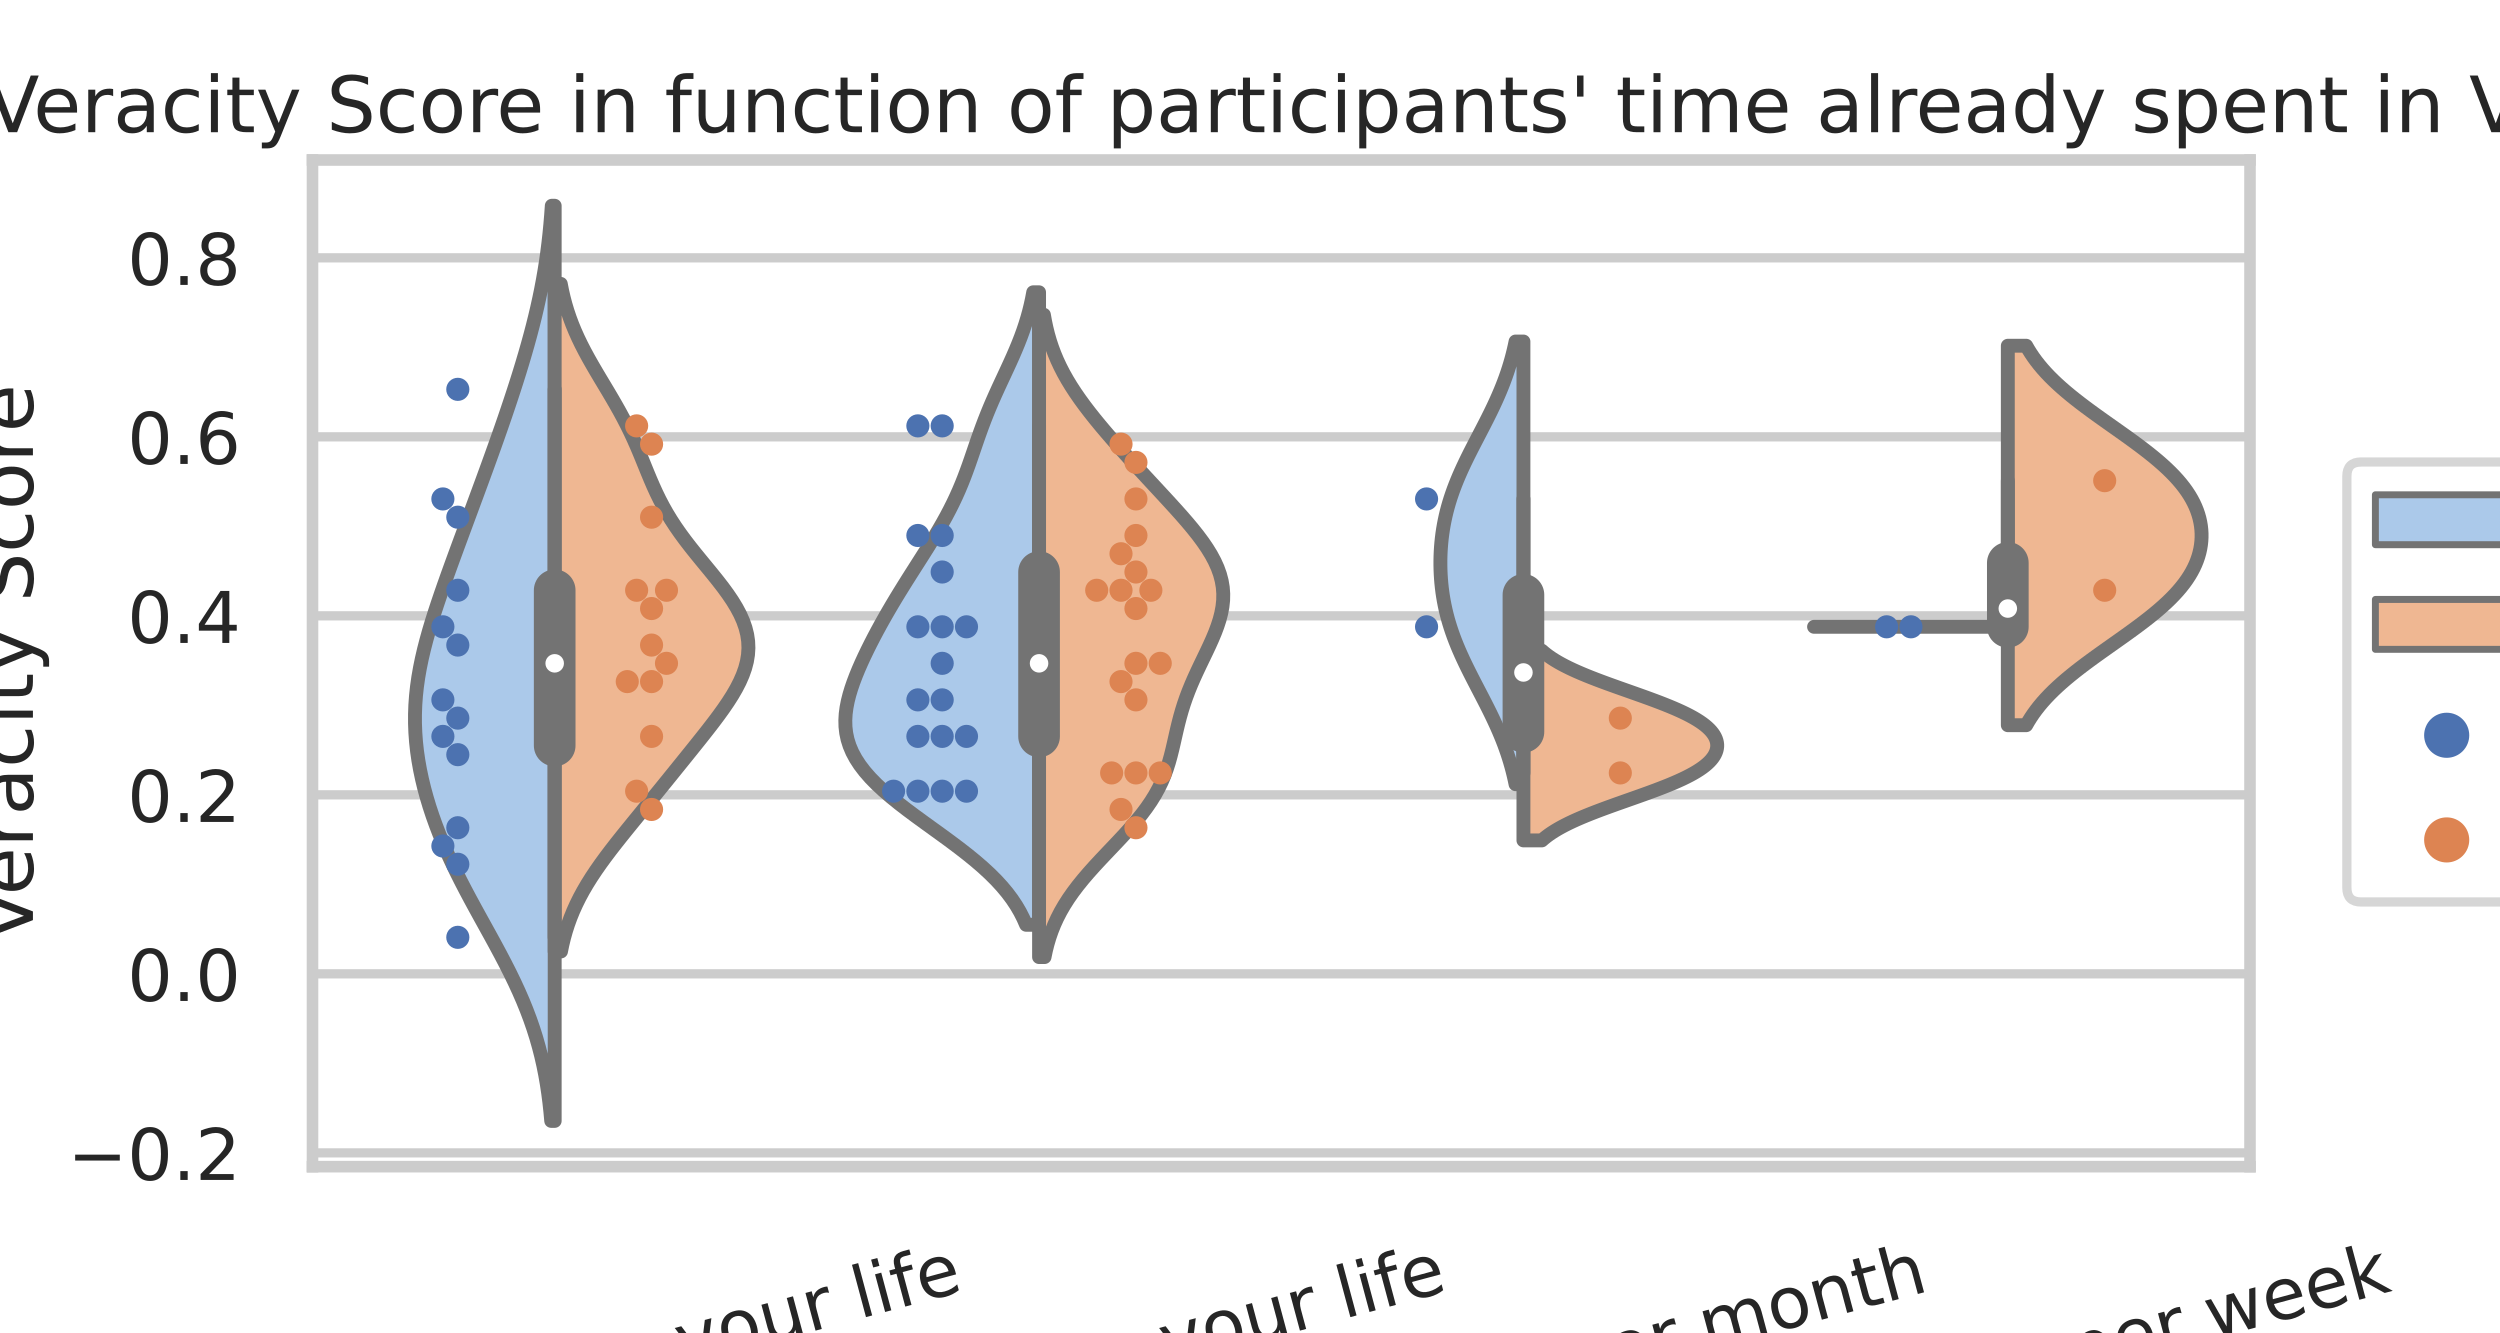 <?xml version="1.0" encoding="utf-8" standalone="no"?>
<!DOCTYPE svg PUBLIC "-//W3C//DTD SVG 1.1//EN"
  "http://www.w3.org/Graphics/SVG/1.1/DTD/svg11.dtd">
<!-- Created with matplotlib (https://matplotlib.org/) -->
<svg height="288pt" version="1.1" viewBox="0 0 540 288" width="540pt" xmlns="http://www.w3.org/2000/svg" xmlns:xlink="http://www.w3.org/1999/xlink">
 <defs>
  <style type="text/css">
*{stroke-linecap:butt;stroke-linejoin:round;}
  </style>
 </defs>
 <g id="figure_1">
  <g id="patch_1">
   <path d="M 0 288 
L 540 288 
L 540 0 
L 0 0 
z
" style="fill:#ffffff;"/>
  </g>
  <g id="axes_1">
   <g id="patch_2">
    <path d="M 67.5 252 
L 486 252 
L 486 34.56 
L 67.5 34.56 
z
" style="fill:#ffffff;"/>
   </g>
   <g id="matplotlib.axis_1">
    <g id="xtick_1">
     <g id="text_1">
      <!-- less than 5h in your life -->
      <defs>
       <path d="M 9.422 75.984 
L 18.406 75.984 
L 18.406 0 
L 9.422 0 
z
" id="DejaVuSans-108"/>
       <path d="M 56.203 29.594 
L 56.203 25.203 
L 14.891 25.203 
Q 15.484 15.922 20.484 11.062 
Q 25.484 6.203 34.422 6.203 
Q 39.594 6.203 44.453 7.469 
Q 49.312 8.734 54.109 11.281 
L 54.109 2.781 
Q 49.266 0.734 44.188 -0.344 
Q 39.109 -1.422 33.891 -1.422 
Q 20.797 -1.422 13.156 6.188 
Q 5.516 13.812 5.516 26.812 
Q 5.516 40.234 12.766 48.109 
Q 20.016 56 32.328 56 
Q 43.359 56 49.781 48.891 
Q 56.203 41.797 56.203 29.594 
z
M 47.219 32.234 
Q 47.125 39.594 43.094 43.984 
Q 39.062 48.391 32.422 48.391 
Q 24.906 48.391 20.391 44.141 
Q 15.875 39.891 15.188 32.172 
z
" id="DejaVuSans-101"/>
       <path d="M 44.281 53.078 
L 44.281 44.578 
Q 40.484 46.531 36.375 47.5 
Q 32.281 48.484 27.875 48.484 
Q 21.188 48.484 17.844 46.438 
Q 14.5 44.391 14.5 40.281 
Q 14.5 37.156 16.891 35.375 
Q 19.281 33.594 26.516 31.984 
L 29.594 31.297 
Q 39.156 29.25 43.188 25.516 
Q 47.219 21.781 47.219 15.094 
Q 47.219 7.469 41.188 3.016 
Q 35.156 -1.422 24.609 -1.422 
Q 20.219 -1.422 15.453 -0.562 
Q 10.688 0.297 5.422 2 
L 5.422 11.281 
Q 10.406 8.688 15.234 7.391 
Q 20.062 6.109 24.812 6.109 
Q 31.156 6.109 34.562 8.281 
Q 37.984 10.453 37.984 14.406 
Q 37.984 18.062 35.516 20.016 
Q 33.062 21.969 24.703 23.781 
L 21.578 24.516 
Q 13.234 26.266 9.516 29.906 
Q 5.812 33.547 5.812 39.891 
Q 5.812 47.609 11.281 51.797 
Q 16.75 56 26.812 56 
Q 31.781 56 36.172 55.266 
Q 40.578 54.547 44.281 53.078 
z
" id="DejaVuSans-115"/>
       <path id="DejaVuSans-32"/>
       <path d="M 18.312 70.219 
L 18.312 54.688 
L 36.812 54.688 
L 36.812 47.703 
L 18.312 47.703 
L 18.312 18.016 
Q 18.312 11.328 20.141 9.422 
Q 21.969 7.516 27.594 7.516 
L 36.812 7.516 
L 36.812 0 
L 27.594 0 
Q 17.188 0 13.234 3.875 
Q 9.281 7.766 9.281 18.016 
L 9.281 47.703 
L 2.688 47.703 
L 2.688 54.688 
L 9.281 54.688 
L 9.281 70.219 
z
" id="DejaVuSans-116"/>
       <path d="M 54.891 33.016 
L 54.891 0 
L 45.906 0 
L 45.906 32.719 
Q 45.906 40.484 42.875 44.328 
Q 39.844 48.188 33.797 48.188 
Q 26.516 48.188 22.312 43.547 
Q 18.109 38.922 18.109 30.906 
L 18.109 0 
L 9.078 0 
L 9.078 75.984 
L 18.109 75.984 
L 18.109 46.188 
Q 21.344 51.125 25.703 53.562 
Q 30.078 56 35.797 56 
Q 45.219 56 50.047 50.172 
Q 54.891 44.344 54.891 33.016 
z
" id="DejaVuSans-104"/>
       <path d="M 34.281 27.484 
Q 23.391 27.484 19.188 25 
Q 14.984 22.516 14.984 16.5 
Q 14.984 11.719 18.141 8.906 
Q 21.297 6.109 26.703 6.109 
Q 34.188 6.109 38.703 11.406 
Q 43.219 16.703 43.219 25.484 
L 43.219 27.484 
z
M 52.203 31.203 
L 52.203 0 
L 43.219 0 
L 43.219 8.297 
Q 40.141 3.328 35.547 0.953 
Q 30.953 -1.422 24.312 -1.422 
Q 15.922 -1.422 10.953 3.297 
Q 6 8.016 6 15.922 
Q 6 25.141 12.172 29.828 
Q 18.359 34.516 30.609 34.516 
L 43.219 34.516 
L 43.219 35.406 
Q 43.219 41.609 39.141 45 
Q 35.062 48.391 27.688 48.391 
Q 23 48.391 18.547 47.266 
Q 14.109 46.141 10.016 43.891 
L 10.016 52.203 
Q 14.938 54.109 19.578 55.047 
Q 24.219 56 28.609 56 
Q 40.484 56 46.344 49.844 
Q 52.203 43.703 52.203 31.203 
z
" id="DejaVuSans-97"/>
       <path d="M 54.891 33.016 
L 54.891 0 
L 45.906 0 
L 45.906 32.719 
Q 45.906 40.484 42.875 44.328 
Q 39.844 48.188 33.797 48.188 
Q 26.516 48.188 22.312 43.547 
Q 18.109 38.922 18.109 30.906 
L 18.109 0 
L 9.078 0 
L 9.078 54.688 
L 18.109 54.688 
L 18.109 46.188 
Q 21.344 51.125 25.703 53.562 
Q 30.078 56 35.797 56 
Q 45.219 56 50.047 50.172 
Q 54.891 44.344 54.891 33.016 
z
" id="DejaVuSans-110"/>
       <path d="M 10.797 72.906 
L 49.516 72.906 
L 49.516 64.594 
L 19.828 64.594 
L 19.828 46.734 
Q 21.969 47.469 24.109 47.828 
Q 26.266 48.188 28.422 48.188 
Q 40.625 48.188 47.75 41.5 
Q 54.891 34.812 54.891 23.391 
Q 54.891 11.625 47.562 5.094 
Q 40.234 -1.422 26.906 -1.422 
Q 22.312 -1.422 17.547 -0.641 
Q 12.797 0.141 7.719 1.703 
L 7.719 11.625 
Q 12.109 9.234 16.797 8.062 
Q 21.484 6.891 26.703 6.891 
Q 35.156 6.891 40.078 11.328 
Q 45.016 15.766 45.016 23.391 
Q 45.016 31 40.078 35.438 
Q 35.156 39.891 26.703 39.891 
Q 22.75 39.891 18.812 39.016 
Q 14.891 38.141 10.797 36.281 
z
" id="DejaVuSans-53"/>
       <path d="M 9.422 54.688 
L 18.406 54.688 
L 18.406 0 
L 9.422 0 
z
M 9.422 75.984 
L 18.406 75.984 
L 18.406 64.594 
L 9.422 64.594 
z
" id="DejaVuSans-105"/>
       <path d="M 32.172 -5.078 
Q 28.375 -14.844 24.75 -17.812 
Q 21.141 -20.797 15.094 -20.797 
L 7.906 -20.797 
L 7.906 -13.281 
L 13.188 -13.281 
Q 16.891 -13.281 18.938 -11.516 
Q 21 -9.766 23.484 -3.219 
L 25.094 0.875 
L 2.984 54.688 
L 12.5 54.688 
L 29.594 11.922 
L 46.688 54.688 
L 56.203 54.688 
z
" id="DejaVuSans-121"/>
       <path d="M 30.609 48.391 
Q 23.391 48.391 19.188 42.75 
Q 14.984 37.109 14.984 27.297 
Q 14.984 17.484 19.156 11.844 
Q 23.344 6.203 30.609 6.203 
Q 37.797 6.203 41.984 11.859 
Q 46.188 17.531 46.188 27.297 
Q 46.188 37.016 41.984 42.703 
Q 37.797 48.391 30.609 48.391 
z
M 30.609 56 
Q 42.328 56 49.016 48.375 
Q 55.719 40.766 55.719 27.297 
Q 55.719 13.875 49.016 6.219 
Q 42.328 -1.422 30.609 -1.422 
Q 18.844 -1.422 12.172 6.219 
Q 5.516 13.875 5.516 27.297 
Q 5.516 40.766 12.172 48.375 
Q 18.844 56 30.609 56 
z
" id="DejaVuSans-111"/>
       <path d="M 8.5 21.578 
L 8.5 54.688 
L 17.484 54.688 
L 17.484 21.922 
Q 17.484 14.156 20.5 10.266 
Q 23.531 6.391 29.594 6.391 
Q 36.859 6.391 41.078 11.031 
Q 45.312 15.672 45.312 23.688 
L 45.312 54.688 
L 54.297 54.688 
L 54.297 0 
L 45.312 0 
L 45.312 8.406 
Q 42.047 3.422 37.719 1 
Q 33.406 -1.422 27.688 -1.422 
Q 18.266 -1.422 13.375 4.438 
Q 8.5 10.297 8.5 21.578 
z
M 31.109 56 
z
" id="DejaVuSans-117"/>
       <path d="M 41.109 46.297 
Q 39.594 47.172 37.812 47.578 
Q 36.031 48 33.891 48 
Q 26.266 48 22.188 43.047 
Q 18.109 38.094 18.109 28.812 
L 18.109 0 
L 9.078 0 
L 9.078 54.688 
L 18.109 54.688 
L 18.109 46.188 
Q 20.953 51.172 25.484 53.578 
Q 30.031 56 36.531 56 
Q 37.453 56 38.578 55.875 
Q 39.703 55.766 41.062 55.516 
z
" id="DejaVuSans-114"/>
       <path d="M 37.109 75.984 
L 37.109 68.5 
L 28.516 68.5 
Q 23.688 68.5 21.797 66.547 
Q 19.922 64.594 19.922 59.516 
L 19.922 54.688 
L 34.719 54.688 
L 34.719 47.703 
L 19.922 47.703 
L 19.922 0 
L 10.891 0 
L 10.891 47.703 
L 2.297 47.703 
L 2.297 54.688 
L 10.891 54.688 
L 10.891 58.5 
Q 10.891 67.625 15.141 71.797 
Q 19.391 75.984 28.609 75.984 
z
" id="DejaVuSans-102"/>
      </defs>
      <g style="fill:#262626;" transform="translate(33.524 325.634)rotate(-15)scale(0.154 -0.154)">
       <use xlink:href="#DejaVuSans-108"/>
       <use x="27.783" xlink:href="#DejaVuSans-101"/>
       <use x="89.307" xlink:href="#DejaVuSans-115"/>
       <use x="141.406" xlink:href="#DejaVuSans-115"/>
       <use x="193.506" xlink:href="#DejaVuSans-32"/>
       <use x="225.293" xlink:href="#DejaVuSans-116"/>
       <use x="264.502" xlink:href="#DejaVuSans-104"/>
       <use x="327.881" xlink:href="#DejaVuSans-97"/>
       <use x="389.16" xlink:href="#DejaVuSans-110"/>
       <use x="452.539" xlink:href="#DejaVuSans-32"/>
       <use x="484.326" xlink:href="#DejaVuSans-53"/>
       <use x="547.949" xlink:href="#DejaVuSans-104"/>
       <use x="611.328" xlink:href="#DejaVuSans-32"/>
       <use x="643.115" xlink:href="#DejaVuSans-105"/>
       <use x="670.898" xlink:href="#DejaVuSans-110"/>
       <use x="734.277" xlink:href="#DejaVuSans-32"/>
       <use x="766.064" xlink:href="#DejaVuSans-121"/>
       <use x="825.244" xlink:href="#DejaVuSans-111"/>
       <use x="886.426" xlink:href="#DejaVuSans-117"/>
       <use x="949.805" xlink:href="#DejaVuSans-114"/>
       <use x="990.918" xlink:href="#DejaVuSans-32"/>
       <use x="1022.705" xlink:href="#DejaVuSans-108"/>
       <use x="1050.488" xlink:href="#DejaVuSans-105"/>
       <use x="1078.271" xlink:href="#DejaVuSans-102"/>
       <use x="1113.477" xlink:href="#DejaVuSans-101"/>
      </g>
     </g>
    </g>
    <g id="xtick_2">
     <g id="text_2">
      <!-- less than 1h in your life -->
      <defs>
       <path d="M 12.406 8.297 
L 28.516 8.297 
L 28.516 63.922 
L 10.984 60.406 
L 10.984 69.391 
L 28.422 72.906 
L 38.281 72.906 
L 38.281 8.297 
L 54.391 8.297 
L 54.391 0 
L 12.406 0 
z
" id="DejaVuSans-49"/>
      </defs>
      <g style="fill:#262626;" transform="translate(138.149 325.634)rotate(-15)scale(0.154 -0.154)">
       <use xlink:href="#DejaVuSans-108"/>
       <use x="27.783" xlink:href="#DejaVuSans-101"/>
       <use x="89.307" xlink:href="#DejaVuSans-115"/>
       <use x="141.406" xlink:href="#DejaVuSans-115"/>
       <use x="193.506" xlink:href="#DejaVuSans-32"/>
       <use x="225.293" xlink:href="#DejaVuSans-116"/>
       <use x="264.502" xlink:href="#DejaVuSans-104"/>
       <use x="327.881" xlink:href="#DejaVuSans-97"/>
       <use x="389.16" xlink:href="#DejaVuSans-110"/>
       <use x="452.539" xlink:href="#DejaVuSans-32"/>
       <use x="484.326" xlink:href="#DejaVuSans-49"/>
       <use x="547.949" xlink:href="#DejaVuSans-104"/>
       <use x="611.328" xlink:href="#DejaVuSans-32"/>
       <use x="643.115" xlink:href="#DejaVuSans-105"/>
       <use x="670.898" xlink:href="#DejaVuSans-110"/>
       <use x="734.277" xlink:href="#DejaVuSans-32"/>
       <use x="766.064" xlink:href="#DejaVuSans-121"/>
       <use x="825.244" xlink:href="#DejaVuSans-111"/>
       <use x="886.426" xlink:href="#DejaVuSans-117"/>
       <use x="949.805" xlink:href="#DejaVuSans-114"/>
       <use x="990.918" xlink:href="#DejaVuSans-32"/>
       <use x="1022.705" xlink:href="#DejaVuSans-108"/>
       <use x="1050.488" xlink:href="#DejaVuSans-105"/>
       <use x="1078.271" xlink:href="#DejaVuSans-102"/>
       <use x="1113.477" xlink:href="#DejaVuSans-101"/>
      </g>
     </g>
    </g>
    <g id="xtick_3">
     <g id="text_3">
      <!-- less than 3h per month -->
      <defs>
       <path d="M 40.578 39.312 
Q 47.656 37.797 51.625 33 
Q 55.609 28.219 55.609 21.188 
Q 55.609 10.406 48.188 4.484 
Q 40.766 -1.422 27.094 -1.422 
Q 22.516 -1.422 17.656 -0.516 
Q 12.797 0.391 7.625 2.203 
L 7.625 11.719 
Q 11.719 9.328 16.594 8.109 
Q 21.484 6.891 26.812 6.891 
Q 36.078 6.891 40.938 10.547 
Q 45.797 14.203 45.797 21.188 
Q 45.797 27.641 41.281 31.266 
Q 36.766 34.906 28.719 34.906 
L 20.219 34.906 
L 20.219 43.016 
L 29.109 43.016 
Q 36.375 43.016 40.234 45.922 
Q 44.094 48.828 44.094 54.297 
Q 44.094 59.906 40.109 62.906 
Q 36.141 65.922 28.719 65.922 
Q 24.656 65.922 20.016 65.031 
Q 15.375 64.156 9.812 62.312 
L 9.812 71.094 
Q 15.438 72.656 20.344 73.438 
Q 25.25 74.219 29.594 74.219 
Q 40.828 74.219 47.359 69.109 
Q 53.906 64.016 53.906 55.328 
Q 53.906 49.266 50.438 45.094 
Q 46.969 40.922 40.578 39.312 
z
" id="DejaVuSans-51"/>
       <path d="M 18.109 8.203 
L 18.109 -20.797 
L 9.078 -20.797 
L 9.078 54.688 
L 18.109 54.688 
L 18.109 46.391 
Q 20.953 51.266 25.266 53.625 
Q 29.594 56 35.594 56 
Q 45.562 56 51.781 48.094 
Q 58.016 40.188 58.016 27.297 
Q 58.016 14.406 51.781 6.484 
Q 45.562 -1.422 35.594 -1.422 
Q 29.594 -1.422 25.266 0.953 
Q 20.953 3.328 18.109 8.203 
z
M 48.688 27.297 
Q 48.688 37.203 44.609 42.844 
Q 40.531 48.484 33.406 48.484 
Q 26.266 48.484 22.188 42.844 
Q 18.109 37.203 18.109 27.297 
Q 18.109 17.391 22.188 11.75 
Q 26.266 6.109 33.406 6.109 
Q 40.531 6.109 44.609 11.75 
Q 48.688 17.391 48.688 27.297 
z
" id="DejaVuSans-112"/>
       <path d="M 52 44.188 
Q 55.375 50.25 60.062 53.125 
Q 64.75 56 71.094 56 
Q 79.641 56 84.281 50.016 
Q 88.922 44.047 88.922 33.016 
L 88.922 0 
L 79.891 0 
L 79.891 32.719 
Q 79.891 40.578 77.094 44.375 
Q 74.312 48.188 68.609 48.188 
Q 61.625 48.188 57.562 43.547 
Q 53.516 38.922 53.516 30.906 
L 53.516 0 
L 44.484 0 
L 44.484 32.719 
Q 44.484 40.625 41.703 44.406 
Q 38.922 48.188 33.109 48.188 
Q 26.219 48.188 22.156 43.531 
Q 18.109 38.875 18.109 30.906 
L 18.109 0 
L 9.078 0 
L 9.078 54.688 
L 18.109 54.688 
L 18.109 46.188 
Q 21.188 51.219 25.484 53.609 
Q 29.781 56 35.688 56 
Q 41.656 56 45.828 52.969 
Q 50 49.953 52 44.188 
z
" id="DejaVuSans-109"/>
      </defs>
      <g style="fill:#262626;" transform="translate(243.474 325.259)rotate(-15)scale(0.154 -0.154)">
       <use xlink:href="#DejaVuSans-108"/>
       <use x="27.783" xlink:href="#DejaVuSans-101"/>
       <use x="89.307" xlink:href="#DejaVuSans-115"/>
       <use x="141.406" xlink:href="#DejaVuSans-115"/>
       <use x="193.506" xlink:href="#DejaVuSans-32"/>
       <use x="225.293" xlink:href="#DejaVuSans-116"/>
       <use x="264.502" xlink:href="#DejaVuSans-104"/>
       <use x="327.881" xlink:href="#DejaVuSans-97"/>
       <use x="389.16" xlink:href="#DejaVuSans-110"/>
       <use x="452.539" xlink:href="#DejaVuSans-32"/>
       <use x="484.326" xlink:href="#DejaVuSans-51"/>
       <use x="547.949" xlink:href="#DejaVuSans-104"/>
       <use x="611.328" xlink:href="#DejaVuSans-32"/>
       <use x="643.115" xlink:href="#DejaVuSans-112"/>
       <use x="706.592" xlink:href="#DejaVuSans-101"/>
       <use x="768.115" xlink:href="#DejaVuSans-114"/>
       <use x="809.229" xlink:href="#DejaVuSans-32"/>
       <use x="841.016" xlink:href="#DejaVuSans-109"/>
       <use x="938.428" xlink:href="#DejaVuSans-111"/>
       <use x="999.609" xlink:href="#DejaVuSans-110"/>
       <use x="1062.988" xlink:href="#DejaVuSans-116"/>
       <use x="1102.197" xlink:href="#DejaVuSans-104"/>
      </g>
     </g>
    </g>
    <g id="xtick_4">
     <g id="text_4">
      <!-- less than 6h per week -->
      <defs>
       <path d="M 33.016 40.375 
Q 26.375 40.375 22.484 35.828 
Q 18.609 31.297 18.609 23.391 
Q 18.609 15.531 22.484 10.953 
Q 26.375 6.391 33.016 6.391 
Q 39.656 6.391 43.531 10.953 
Q 47.406 15.531 47.406 23.391 
Q 47.406 31.297 43.531 35.828 
Q 39.656 40.375 33.016 40.375 
z
M 52.594 71.297 
L 52.594 62.312 
Q 48.875 64.062 45.094 64.984 
Q 41.312 65.922 37.594 65.922 
Q 27.828 65.922 22.672 59.328 
Q 17.531 52.734 16.797 39.406 
Q 19.672 43.656 24.016 45.922 
Q 28.375 48.188 33.594 48.188 
Q 44.578 48.188 50.953 41.516 
Q 57.328 34.859 57.328 23.391 
Q 57.328 12.156 50.688 5.359 
Q 44.047 -1.422 33.016 -1.422 
Q 20.359 -1.422 13.672 8.266 
Q 6.984 17.969 6.984 36.375 
Q 6.984 53.656 15.188 63.938 
Q 23.391 74.219 37.203 74.219 
Q 40.922 74.219 44.703 73.484 
Q 48.484 72.75 52.594 71.297 
z
" id="DejaVuSans-54"/>
       <path d="M 4.203 54.688 
L 13.188 54.688 
L 24.422 12.016 
L 35.594 54.688 
L 46.188 54.688 
L 57.422 12.016 
L 68.609 54.688 
L 77.594 54.688 
L 63.281 0 
L 52.688 0 
L 40.922 44.828 
L 29.109 0 
L 18.5 0 
z
" id="DejaVuSans-119"/>
       <path d="M 9.078 75.984 
L 18.109 75.984 
L 18.109 31.109 
L 44.922 54.688 
L 56.391 54.688 
L 27.391 29.109 
L 57.625 0 
L 45.906 0 
L 18.109 26.703 
L 18.109 0 
L 9.078 0 
z
" id="DejaVuSans-107"/>
      </defs>
      <g style="fill:#262626;" transform="translate(352.696 322.796)rotate(-15)scale(0.154 -0.154)">
       <use xlink:href="#DejaVuSans-108"/>
       <use x="27.783" xlink:href="#DejaVuSans-101"/>
       <use x="89.307" xlink:href="#DejaVuSans-115"/>
       <use x="141.406" xlink:href="#DejaVuSans-115"/>
       <use x="193.506" xlink:href="#DejaVuSans-32"/>
       <use x="225.293" xlink:href="#DejaVuSans-116"/>
       <use x="264.502" xlink:href="#DejaVuSans-104"/>
       <use x="327.881" xlink:href="#DejaVuSans-97"/>
       <use x="389.16" xlink:href="#DejaVuSans-110"/>
       <use x="452.539" xlink:href="#DejaVuSans-32"/>
       <use x="484.326" xlink:href="#DejaVuSans-54"/>
       <use x="547.949" xlink:href="#DejaVuSans-104"/>
       <use x="611.328" xlink:href="#DejaVuSans-32"/>
       <use x="643.115" xlink:href="#DejaVuSans-112"/>
       <use x="706.592" xlink:href="#DejaVuSans-101"/>
       <use x="768.115" xlink:href="#DejaVuSans-114"/>
       <use x="809.229" xlink:href="#DejaVuSans-32"/>
       <use x="841.016" xlink:href="#DejaVuSans-119"/>
       <use x="922.803" xlink:href="#DejaVuSans-101"/>
       <use x="984.326" xlink:href="#DejaVuSans-101"/>
       <use x="1045.85" xlink:href="#DejaVuSans-107"/>
      </g>
     </g>
    </g>
    <g id="text_5">
     <!-- Time already spent in VR -->
     <defs>
      <path d="M -0.297 72.906 
L 61.375 72.906 
L 61.375 64.594 
L 35.5 64.594 
L 35.5 0 
L 25.594 0 
L 25.594 64.594 
L -0.297 64.594 
z
" id="DejaVuSans-84"/>
      <path d="M 45.406 46.391 
L 45.406 75.984 
L 54.391 75.984 
L 54.391 0 
L 45.406 0 
L 45.406 8.203 
Q 42.578 3.328 38.25 0.953 
Q 33.938 -1.422 27.875 -1.422 
Q 17.969 -1.422 11.734 6.484 
Q 5.516 14.406 5.516 27.297 
Q 5.516 40.188 11.734 48.094 
Q 17.969 56 27.875 56 
Q 33.938 56 38.25 53.625 
Q 42.578 51.266 45.406 46.391 
z
M 14.797 27.297 
Q 14.797 17.391 18.875 11.75 
Q 22.953 6.109 30.078 6.109 
Q 37.203 6.109 41.297 11.75 
Q 45.406 17.391 45.406 27.297 
Q 45.406 37.203 41.297 42.844 
Q 37.203 48.484 30.078 48.484 
Q 22.953 48.484 18.875 42.844 
Q 14.797 37.203 14.797 27.297 
z
" id="DejaVuSans-100"/>
      <path d="M 28.609 0 
L 0.781 72.906 
L 11.078 72.906 
L 34.188 11.531 
L 57.328 72.906 
L 67.578 72.906 
L 39.797 0 
z
" id="DejaVuSans-86"/>
      <path d="M 44.391 34.188 
Q 47.562 33.109 50.562 29.594 
Q 53.562 26.078 56.594 19.922 
L 66.609 0 
L 56 0 
L 46.688 18.703 
Q 43.062 26.031 39.672 28.422 
Q 36.281 30.812 30.422 30.812 
L 19.672 30.812 
L 19.672 0 
L 9.812 0 
L 9.812 72.906 
L 32.078 72.906 
Q 44.578 72.906 50.734 67.672 
Q 56.891 62.453 56.891 51.906 
Q 56.891 45.016 53.688 40.469 
Q 50.484 35.938 44.391 34.188 
z
M 19.672 64.797 
L 19.672 38.922 
L 32.078 38.922 
Q 39.203 38.922 42.844 42.219 
Q 46.484 45.516 46.484 51.906 
Q 46.484 58.297 42.844 61.547 
Q 39.203 64.797 32.078 64.797 
z
" id="DejaVuSans-82"/>
     </defs>
     <g style="fill:#262626;" transform="translate(171.419 345.493)scale(0.168 -0.168)">
      <use xlink:href="#DejaVuSans-84"/>
      <use x="57.959" xlink:href="#DejaVuSans-105"/>
      <use x="85.742" xlink:href="#DejaVuSans-109"/>
      <use x="183.154" xlink:href="#DejaVuSans-101"/>
      <use x="244.678" xlink:href="#DejaVuSans-32"/>
      <use x="276.465" xlink:href="#DejaVuSans-97"/>
      <use x="337.744" xlink:href="#DejaVuSans-108"/>
      <use x="365.527" xlink:href="#DejaVuSans-114"/>
      <use x="404.391" xlink:href="#DejaVuSans-101"/>
      <use x="465.914" xlink:href="#DejaVuSans-97"/>
      <use x="527.193" xlink:href="#DejaVuSans-100"/>
      <use x="590.67" xlink:href="#DejaVuSans-121"/>
      <use x="649.85" xlink:href="#DejaVuSans-32"/>
      <use x="681.637" xlink:href="#DejaVuSans-115"/>
      <use x="733.736" xlink:href="#DejaVuSans-112"/>
      <use x="797.213" xlink:href="#DejaVuSans-101"/>
      <use x="858.736" xlink:href="#DejaVuSans-110"/>
      <use x="922.115" xlink:href="#DejaVuSans-116"/>
      <use x="961.324" xlink:href="#DejaVuSans-32"/>
      <use x="993.111" xlink:href="#DejaVuSans-105"/>
      <use x="1020.895" xlink:href="#DejaVuSans-110"/>
      <use x="1084.273" xlink:href="#DejaVuSans-32"/>
      <use x="1116.061" xlink:href="#DejaVuSans-86"/>
      <use x="1184.469" xlink:href="#DejaVuSans-82"/>
     </g>
    </g>
   </g>
   <g id="matplotlib.axis_2">
    <g id="ytick_1">
     <g id="line2d_1">
      <path clip-path="url(#p37ddee0762)" d="M 67.5 249.019 
L 486 249.019 
" style="fill:none;stroke:#cccccc;stroke-linecap:round;stroke-width:2;"/>
     </g>
     <g id="text_6">
      <!-- −0.2 -->
      <defs>
       <path d="M 10.594 35.5 
L 73.188 35.5 
L 73.188 27.203 
L 10.594 27.203 
z
" id="DejaVuSans-8722"/>
       <path d="M 31.781 66.406 
Q 24.172 66.406 20.328 58.906 
Q 16.5 51.422 16.5 36.375 
Q 16.5 21.391 20.328 13.891 
Q 24.172 6.391 31.781 6.391 
Q 39.453 6.391 43.281 13.891 
Q 47.125 21.391 47.125 36.375 
Q 47.125 51.422 43.281 58.906 
Q 39.453 66.406 31.781 66.406 
z
M 31.781 74.219 
Q 44.047 74.219 50.516 64.516 
Q 56.984 54.828 56.984 36.375 
Q 56.984 17.969 50.516 8.266 
Q 44.047 -1.422 31.781 -1.422 
Q 19.531 -1.422 13.062 8.266 
Q 6.594 17.969 6.594 36.375 
Q 6.594 54.828 13.062 64.516 
Q 19.531 74.219 31.781 74.219 
z
" id="DejaVuSans-48"/>
       <path d="M 10.688 12.406 
L 21 12.406 
L 21 0 
L 10.688 0 
z
" id="DejaVuSans-46"/>
       <path d="M 19.188 8.297 
L 53.609 8.297 
L 53.609 0 
L 7.328 0 
L 7.328 8.297 
Q 12.938 14.109 22.625 23.891 
Q 32.328 33.688 34.812 36.531 
Q 39.547 41.844 41.422 45.531 
Q 43.312 49.219 43.312 52.781 
Q 43.312 58.594 39.234 62.25 
Q 35.156 65.922 28.609 65.922 
Q 23.969 65.922 18.812 64.312 
Q 13.672 62.703 7.812 59.422 
L 7.812 69.391 
Q 13.766 71.781 18.938 73 
Q 24.125 74.219 28.422 74.219 
Q 39.75 74.219 46.484 68.547 
Q 53.219 62.891 53.219 53.422 
Q 53.219 48.922 51.531 44.891 
Q 49.859 40.875 45.406 35.406 
Q 44.188 33.984 37.641 27.219 
Q 31.109 20.453 19.188 8.297 
z
" id="DejaVuSans-50"/>
      </defs>
      <g style="fill:#262626;" transform="translate(14.604 254.87)scale(0.154 -0.154)">
       <use xlink:href="#DejaVuSans-8722"/>
       <use x="83.789" xlink:href="#DejaVuSans-48"/>
       <use x="147.412" xlink:href="#DejaVuSans-46"/>
       <use x="179.199" xlink:href="#DejaVuSans-50"/>
      </g>
     </g>
    </g>
    <g id="ytick_2">
     <g id="line2d_2">
      <path clip-path="url(#p37ddee0762)" d="M 67.5 210.353 
L 486 210.353 
" style="fill:none;stroke:#cccccc;stroke-linecap:round;stroke-width:2;"/>
     </g>
     <g id="text_7">
      <!-- 0.0 -->
      <g style="fill:#262626;" transform="translate(27.509 216.204)scale(0.154 -0.154)">
       <use xlink:href="#DejaVuSans-48"/>
       <use x="63.623" xlink:href="#DejaVuSans-46"/>
       <use x="95.41" xlink:href="#DejaVuSans-48"/>
      </g>
     </g>
    </g>
    <g id="ytick_3">
     <g id="line2d_3">
      <path clip-path="url(#p37ddee0762)" d="M 67.5 171.688 
L 486 171.688 
" style="fill:none;stroke:#cccccc;stroke-linecap:round;stroke-width:2;"/>
     </g>
     <g id="text_8">
      <!-- 0.2 -->
      <g style="fill:#262626;" transform="translate(27.509 177.538)scale(0.154 -0.154)">
       <use xlink:href="#DejaVuSans-48"/>
       <use x="63.623" xlink:href="#DejaVuSans-46"/>
       <use x="95.41" xlink:href="#DejaVuSans-50"/>
      </g>
     </g>
    </g>
    <g id="ytick_4">
     <g id="line2d_4">
      <path clip-path="url(#p37ddee0762)" d="M 67.5 133.022 
L 486 133.022 
" style="fill:none;stroke:#cccccc;stroke-linecap:round;stroke-width:2;"/>
     </g>
     <g id="text_9">
      <!-- 0.4 -->
      <defs>
       <path d="M 37.797 64.312 
L 12.891 25.391 
L 37.797 25.391 
z
M 35.203 72.906 
L 47.609 72.906 
L 47.609 25.391 
L 58.016 25.391 
L 58.016 17.188 
L 47.609 17.188 
L 47.609 0 
L 37.797 0 
L 37.797 17.188 
L 4.891 17.188 
L 4.891 26.703 
z
" id="DejaVuSans-52"/>
      </defs>
      <g style="fill:#262626;" transform="translate(27.509 138.873)scale(0.154 -0.154)">
       <use xlink:href="#DejaVuSans-48"/>
       <use x="63.623" xlink:href="#DejaVuSans-46"/>
       <use x="95.41" xlink:href="#DejaVuSans-52"/>
      </g>
     </g>
    </g>
    <g id="ytick_5">
     <g id="line2d_5">
      <path clip-path="url(#p37ddee0762)" d="M 67.5 94.356 
L 486 94.356 
" style="fill:none;stroke:#cccccc;stroke-linecap:round;stroke-width:2;"/>
     </g>
     <g id="text_10">
      <!-- 0.6 -->
      <g style="fill:#262626;" transform="translate(27.509 100.207)scale(0.154 -0.154)">
       <use xlink:href="#DejaVuSans-48"/>
       <use x="63.623" xlink:href="#DejaVuSans-46"/>
       <use x="95.41" xlink:href="#DejaVuSans-54"/>
      </g>
     </g>
    </g>
    <g id="ytick_6">
     <g id="line2d_6">
      <path clip-path="url(#p37ddee0762)" d="M 67.5 55.69 
L 486 55.69 
" style="fill:none;stroke:#cccccc;stroke-linecap:round;stroke-width:2;"/>
     </g>
     <g id="text_11">
      <!-- 0.8 -->
      <defs>
       <path d="M 31.781 34.625 
Q 24.75 34.625 20.719 30.859 
Q 16.703 27.094 16.703 20.516 
Q 16.703 13.922 20.719 10.156 
Q 24.75 6.391 31.781 6.391 
Q 38.812 6.391 42.859 10.172 
Q 46.922 13.969 46.922 20.516 
Q 46.922 27.094 42.891 30.859 
Q 38.875 34.625 31.781 34.625 
z
M 21.922 38.812 
Q 15.578 40.375 12.031 44.719 
Q 8.5 49.078 8.5 55.328 
Q 8.5 64.062 14.719 69.141 
Q 20.953 74.219 31.781 74.219 
Q 42.672 74.219 48.875 69.141 
Q 55.078 64.062 55.078 55.328 
Q 55.078 49.078 51.531 44.719 
Q 48 40.375 41.703 38.812 
Q 48.828 37.156 52.797 32.312 
Q 56.781 27.484 56.781 20.516 
Q 56.781 9.906 50.312 4.234 
Q 43.844 -1.422 31.781 -1.422 
Q 19.734 -1.422 13.25 4.234 
Q 6.781 9.906 6.781 20.516 
Q 6.781 27.484 10.781 32.312 
Q 14.797 37.156 21.922 38.812 
z
M 18.312 54.391 
Q 18.312 48.734 21.844 45.562 
Q 25.391 42.391 31.781 42.391 
Q 38.141 42.391 41.719 45.562 
Q 45.312 48.734 45.312 54.391 
Q 45.312 60.062 41.719 63.234 
Q 38.141 66.406 31.781 66.406 
Q 25.391 66.406 21.844 63.234 
Q 18.312 60.062 18.312 54.391 
z
" id="DejaVuSans-56"/>
      </defs>
      <g style="fill:#262626;" transform="translate(27.509 61.541)scale(0.154 -0.154)">
       <use xlink:href="#DejaVuSans-48"/>
       <use x="63.623" xlink:href="#DejaVuSans-46"/>
       <use x="95.41" xlink:href="#DejaVuSans-56"/>
      </g>
     </g>
    </g>
    <g id="text_12">
     <!-- Veracity Score -->
     <defs>
      <path d="M 48.781 52.594 
L 48.781 44.188 
Q 44.969 46.297 41.141 47.344 
Q 37.312 48.391 33.406 48.391 
Q 24.656 48.391 19.812 42.844 
Q 14.984 37.312 14.984 27.297 
Q 14.984 17.281 19.812 11.734 
Q 24.656 6.203 33.406 6.203 
Q 37.312 6.203 41.141 7.25 
Q 44.969 8.297 48.781 10.406 
L 48.781 2.094 
Q 45.016 0.344 40.984 -0.531 
Q 36.969 -1.422 32.422 -1.422 
Q 20.062 -1.422 12.781 6.344 
Q 5.516 14.109 5.516 27.297 
Q 5.516 40.672 12.859 48.328 
Q 20.219 56 33.016 56 
Q 37.156 56 41.109 55.141 
Q 45.062 54.297 48.781 52.594 
z
" id="DejaVuSans-99"/>
      <path d="M 53.516 70.516 
L 53.516 60.891 
Q 47.906 63.578 42.922 64.891 
Q 37.938 66.219 33.297 66.219 
Q 25.25 66.219 20.875 63.094 
Q 16.5 59.969 16.5 54.203 
Q 16.5 49.359 19.406 46.891 
Q 22.312 44.438 30.422 42.922 
L 36.375 41.703 
Q 47.406 39.594 52.656 34.297 
Q 57.906 29 57.906 20.125 
Q 57.906 9.516 50.797 4.047 
Q 43.703 -1.422 29.984 -1.422 
Q 24.812 -1.422 18.969 -0.25 
Q 13.141 0.922 6.891 3.219 
L 6.891 13.375 
Q 12.891 10.016 18.656 8.297 
Q 24.422 6.594 29.984 6.594 
Q 38.422 6.594 43.016 9.906 
Q 47.609 13.234 47.609 19.391 
Q 47.609 24.75 44.312 27.781 
Q 41.016 30.812 33.5 32.328 
L 27.484 33.5 
Q 16.453 35.688 11.516 40.375 
Q 6.594 45.062 6.594 53.422 
Q 6.594 63.094 13.406 68.656 
Q 20.219 74.219 32.172 74.219 
Q 37.312 74.219 42.625 73.281 
Q 47.953 72.359 53.516 70.516 
z
" id="DejaVuSans-83"/>
     </defs>
     <g style="fill:#262626;" transform="translate(7.111 203.555)rotate(-90)scale(0.168 -0.168)">
      <use xlink:href="#DejaVuSans-86"/>
      <use x="60.658" xlink:href="#DejaVuSans-101"/>
      <use x="122.182" xlink:href="#DejaVuSans-114"/>
      <use x="163.295" xlink:href="#DejaVuSans-97"/>
      <use x="224.574" xlink:href="#DejaVuSans-99"/>
      <use x="279.555" xlink:href="#DejaVuSans-105"/>
      <use x="307.338" xlink:href="#DejaVuSans-116"/>
      <use x="346.547" xlink:href="#DejaVuSans-121"/>
      <use x="405.727" xlink:href="#DejaVuSans-32"/>
      <use x="437.514" xlink:href="#DejaVuSans-83"/>
      <use x="500.99" xlink:href="#DejaVuSans-99"/>
      <use x="555.971" xlink:href="#DejaVuSans-111"/>
      <use x="617.152" xlink:href="#DejaVuSans-114"/>
      <use x="656.016" xlink:href="#DejaVuSans-101"/>
     </g>
    </g>
   </g>
   <g id="PolyCollection_1">
    <defs>
     <path d="M 119.812 -45.884 
L 119.061 -45.884 
L 118.878 -47.88 
L 118.66 -49.877 
L 118.403 -51.874 
L 118.103 -53.87 
L 117.755 -55.867 
L 117.356 -57.864 
L 116.903 -59.86 
L 116.392 -61.857 
L 115.822 -63.854 
L 115.19 -65.851 
L 114.497 -67.847 
L 113.743 -69.844 
L 112.931 -71.841 
L 112.061 -73.837 
L 111.14 -75.834 
L 110.171 -77.831 
L 109.16 -79.827 
L 108.115 -81.824 
L 107.044 -83.821 
L 105.953 -85.818 
L 104.852 -87.814 
L 103.749 -89.811 
L 102.652 -91.808 
L 101.569 -93.804 
L 100.508 -95.801 
L 99.475 -97.798 
L 98.477 -99.794 
L 97.517 -101.791 
L 96.6 -103.788 
L 95.731 -105.784 
L 94.91 -107.781 
L 94.142 -109.778 
L 93.427 -111.775 
L 92.768 -113.771 
L 92.166 -115.768 
L 91.622 -117.765 
L 91.14 -119.761 
L 90.72 -121.758 
L 90.366 -123.755 
L 90.078 -125.751 
L 89.86 -127.748 
L 89.714 -129.745 
L 89.639 -131.741 
L 89.638 -133.738 
L 89.71 -135.735 
L 89.855 -137.732 
L 90.071 -139.728 
L 90.355 -141.725 
L 90.704 -143.722 
L 91.113 -145.718 
L 91.577 -147.715 
L 92.091 -149.712 
L 92.649 -151.708 
L 93.245 -153.705 
L 93.874 -155.702 
L 94.53 -157.699 
L 95.208 -159.695 
L 95.903 -161.692 
L 96.612 -163.689 
L 97.332 -165.685 
L 98.059 -167.682 
L 98.791 -169.679 
L 99.527 -171.675 
L 100.265 -173.672 
L 101.004 -175.669 
L 101.744 -177.665 
L 102.482 -179.662 
L 103.219 -181.659 
L 103.954 -183.656 
L 104.685 -185.652 
L 105.412 -187.649 
L 106.134 -189.646 
L 106.849 -191.642 
L 107.557 -193.639 
L 108.257 -195.636 
L 108.948 -197.632 
L 109.628 -199.629 
L 110.297 -201.626 
L 110.953 -203.622 
L 111.595 -205.619 
L 112.222 -207.616 
L 112.832 -209.613 
L 113.423 -211.609 
L 113.994 -213.606 
L 114.543 -215.603 
L 115.068 -217.599 
L 115.566 -219.596 
L 116.036 -221.593 
L 116.477 -223.589 
L 116.887 -225.586 
L 117.265 -227.583 
L 117.612 -229.58 
L 117.926 -231.576 
L 118.208 -233.573 
L 118.459 -235.57 
L 118.681 -237.566 
L 118.874 -239.563 
L 119.042 -241.56 
L 119.185 -243.556 
L 119.812 -243.556 
L 119.812 -243.556 
L 119.812 -241.56 
L 119.812 -239.563 
L 119.812 -237.566 
L 119.812 -235.57 
L 119.812 -233.573 
L 119.812 -231.576 
L 119.812 -229.58 
L 119.812 -227.583 
L 119.812 -225.586 
L 119.812 -223.589 
L 119.812 -221.593 
L 119.812 -219.596 
L 119.812 -217.599 
L 119.812 -215.603 
L 119.812 -213.606 
L 119.812 -211.609 
L 119.812 -209.613 
L 119.812 -207.616 
L 119.812 -205.619 
L 119.812 -203.622 
L 119.812 -201.626 
L 119.812 -199.629 
L 119.812 -197.632 
L 119.812 -195.636 
L 119.812 -193.639 
L 119.812 -191.642 
L 119.812 -189.646 
L 119.812 -187.649 
L 119.812 -185.652 
L 119.812 -183.656 
L 119.812 -181.659 
L 119.812 -179.662 
L 119.812 -177.665 
L 119.812 -175.669 
L 119.812 -173.672 
L 119.812 -171.675 
L 119.812 -169.679 
L 119.812 -167.682 
L 119.812 -165.685 
L 119.812 -163.689 
L 119.812 -161.692 
L 119.812 -159.695 
L 119.812 -157.699 
L 119.812 -155.702 
L 119.812 -153.705 
L 119.812 -151.708 
L 119.812 -149.712 
L 119.812 -147.715 
L 119.812 -145.718 
L 119.812 -143.722 
L 119.812 -141.725 
L 119.812 -139.728 
L 119.812 -137.732 
L 119.812 -135.735 
L 119.812 -133.738 
L 119.812 -131.741 
L 119.812 -129.745 
L 119.812 -127.748 
L 119.812 -125.751 
L 119.812 -123.755 
L 119.812 -121.758 
L 119.812 -119.761 
L 119.812 -117.765 
L 119.812 -115.768 
L 119.812 -113.771 
L 119.812 -111.775 
L 119.812 -109.778 
L 119.812 -107.781 
L 119.812 -105.784 
L 119.812 -103.788 
L 119.812 -101.791 
L 119.812 -99.794 
L 119.812 -97.798 
L 119.812 -95.801 
L 119.812 -93.804 
L 119.812 -91.808 
L 119.812 -89.811 
L 119.812 -87.814 
L 119.812 -85.818 
L 119.812 -83.821 
L 119.812 -81.824 
L 119.812 -79.827 
L 119.812 -77.831 
L 119.812 -75.834 
L 119.812 -73.837 
L 119.812 -71.841 
L 119.812 -69.844 
L 119.812 -67.847 
L 119.812 -65.851 
L 119.812 -63.854 
L 119.812 -61.857 
L 119.812 -59.86 
L 119.812 -57.864 
L 119.812 -55.867 
L 119.812 -53.87 
L 119.812 -51.874 
L 119.812 -49.877 
L 119.812 -47.88 
L 119.812 -45.884 
z
" id="md20720b42e" style="stroke:#737373;stroke-width:3;"/>
    </defs>
    <g clip-path="url(#p37ddee0762)">
     <use style="fill:#abc9ea;stroke:#737373;stroke-width:3;" x="0" xlink:href="#md20720b42e" y="288"/>
    </g>
   </g>
   <g id="PolyCollection_2">
    <defs>
     <path d="M 121.175 -82.487 
L 119.812 -82.487 
L 119.812 -83.944 
L 119.812 -85.4 
L 119.812 -86.857 
L 119.812 -88.313 
L 119.812 -89.77 
L 119.812 -91.226 
L 119.812 -92.683 
L 119.812 -94.139 
L 119.812 -95.596 
L 119.812 -97.052 
L 119.812 -98.509 
L 119.812 -99.965 
L 119.812 -101.422 
L 119.812 -102.878 
L 119.812 -104.335 
L 119.812 -105.791 
L 119.812 -107.248 
L 119.812 -108.704 
L 119.812 -110.161 
L 119.812 -111.617 
L 119.812 -113.074 
L 119.812 -114.53 
L 119.812 -115.987 
L 119.812 -117.443 
L 119.812 -118.9 
L 119.812 -120.356 
L 119.812 -121.813 
L 119.812 -123.269 
L 119.812 -124.726 
L 119.812 -126.182 
L 119.812 -127.639 
L 119.812 -129.095 
L 119.812 -130.552 
L 119.812 -132.008 
L 119.812 -133.465 
L 119.812 -134.921 
L 119.812 -136.378 
L 119.812 -137.834 
L 119.812 -139.291 
L 119.812 -140.747 
L 119.812 -142.204 
L 119.812 -143.66 
L 119.812 -145.117 
L 119.812 -146.573 
L 119.812 -148.03 
L 119.812 -149.486 
L 119.812 -150.942 
L 119.812 -152.399 
L 119.812 -153.855 
L 119.812 -155.312 
L 119.812 -156.768 
L 119.812 -158.225 
L 119.812 -159.681 
L 119.812 -161.138 
L 119.812 -162.594 
L 119.812 -164.051 
L 119.812 -165.507 
L 119.812 -166.964 
L 119.812 -168.42 
L 119.812 -169.877 
L 119.812 -171.333 
L 119.812 -172.79 
L 119.812 -174.246 
L 119.812 -175.703 
L 119.812 -177.159 
L 119.812 -178.616 
L 119.812 -180.072 
L 119.812 -181.529 
L 119.812 -182.985 
L 119.812 -184.442 
L 119.812 -185.898 
L 119.812 -187.355 
L 119.812 -188.811 
L 119.812 -190.268 
L 119.812 -191.724 
L 119.812 -193.181 
L 119.812 -194.637 
L 119.812 -196.094 
L 119.812 -197.55 
L 119.812 -199.007 
L 119.812 -200.463 
L 119.812 -201.92 
L 119.812 -203.376 
L 119.812 -204.833 
L 119.812 -206.289 
L 119.812 -207.746 
L 119.812 -209.202 
L 119.812 -210.659 
L 119.812 -212.115 
L 119.812 -213.572 
L 119.812 -215.028 
L 119.812 -216.485 
L 119.812 -217.941 
L 119.812 -219.398 
L 119.812 -220.854 
L 119.812 -222.31 
L 119.812 -223.767 
L 119.812 -225.223 
L 119.812 -226.68 
L 121.131 -226.68 
L 121.131 -226.68 
L 121.418 -225.223 
L 121.751 -223.767 
L 122.134 -222.31 
L 122.569 -220.854 
L 123.058 -219.398 
L 123.602 -217.941 
L 124.201 -216.485 
L 124.853 -215.028 
L 125.556 -213.572 
L 126.305 -212.115 
L 127.095 -210.659 
L 127.918 -209.202 
L 128.767 -207.746 
L 129.632 -206.289 
L 130.505 -204.833 
L 131.377 -203.376 
L 132.237 -201.92 
L 133.079 -200.463 
L 133.895 -199.007 
L 134.68 -197.55 
L 135.429 -196.094 
L 136.143 -194.637 
L 136.822 -193.181 
L 137.468 -191.724 
L 138.089 -190.268 
L 138.691 -188.811 
L 139.283 -187.355 
L 139.877 -185.898 
L 140.483 -184.442 
L 141.113 -182.985 
L 141.777 -181.529 
L 142.487 -180.072 
L 143.249 -178.616 
L 144.071 -177.159 
L 144.957 -175.703 
L 145.907 -174.246 
L 146.921 -172.79 
L 147.992 -171.333 
L 149.114 -169.877 
L 150.276 -168.42 
L 151.464 -166.964 
L 152.663 -165.507 
L 153.857 -164.051 
L 155.026 -162.594 
L 156.153 -161.138 
L 157.218 -159.681 
L 158.202 -158.225 
L 159.09 -156.768 
L 159.865 -155.312 
L 160.513 -153.855 
L 161.023 -152.399 
L 161.388 -150.942 
L 161.602 -149.486 
L 161.662 -148.03 
L 161.57 -146.573 
L 161.33 -145.117 
L 160.947 -143.66 
L 160.431 -142.204 
L 159.792 -140.747 
L 159.044 -139.291 
L 158.199 -137.834 
L 157.273 -136.378 
L 156.278 -134.921 
L 155.228 -133.465 
L 154.136 -132.008 
L 153.013 -130.552 
L 151.868 -129.095 
L 150.709 -127.639 
L 149.541 -126.182 
L 148.369 -124.726 
L 147.194 -123.269 
L 146.019 -121.813 
L 144.842 -120.356 
L 143.663 -118.9 
L 142.481 -117.443 
L 141.296 -115.987 
L 140.108 -114.53 
L 138.917 -113.074 
L 137.726 -111.617 
L 136.537 -110.161 
L 135.354 -108.704 
L 134.182 -107.248 
L 133.027 -105.791 
L 131.897 -104.335 
L 130.796 -102.878 
L 129.734 -101.422 
L 128.716 -99.965 
L 127.748 -98.509 
L 126.836 -97.052 
L 125.985 -95.596 
L 125.196 -94.139 
L 124.474 -92.683 
L 123.817 -91.226 
L 123.226 -89.77 
L 122.7 -88.313 
L 122.235 -86.857 
L 121.828 -85.4 
L 121.476 -83.944 
L 121.175 -82.487 
z
" id="m579a28ee0e" style="stroke:#737373;stroke-width:3;"/>
    </defs>
    <g clip-path="url(#p37ddee0762)">
     <use style="fill:#efb792;stroke:#737373;stroke-width:3;" x="0" xlink:href="#m579a28ee0e" y="288"/>
    </g>
   </g>
   <g id="PolyCollection_3">
    <defs>
     <path d="M 224.438 -88.248 
L 221.639 -88.248 
L 221.033 -89.628 
L 220.33 -91.008 
L 219.523 -92.388 
L 218.606 -93.768 
L 217.573 -95.148 
L 216.422 -96.528 
L 215.153 -97.908 
L 213.767 -99.288 
L 212.27 -100.668 
L 210.669 -102.047 
L 208.974 -103.427 
L 207.2 -104.807 
L 205.362 -106.187 
L 203.479 -107.567 
L 201.57 -108.947 
L 199.658 -110.327 
L 197.765 -111.707 
L 195.914 -113.087 
L 194.126 -114.467 
L 192.422 -115.847 
L 190.82 -117.227 
L 189.339 -118.607 
L 187.99 -119.987 
L 186.785 -121.367 
L 185.732 -122.747 
L 184.835 -124.127 
L 184.094 -125.507 
L 183.508 -126.887 
L 183.072 -128.267 
L 182.78 -129.647 
L 182.621 -131.027 
L 182.588 -132.407 
L 182.666 -133.787 
L 182.847 -135.167 
L 183.117 -136.547 
L 183.465 -137.927 
L 183.882 -139.307 
L 184.357 -140.687 
L 184.881 -142.067 
L 185.448 -143.447 
L 186.052 -144.827 
L 186.687 -146.207 
L 187.35 -147.587 
L 188.037 -148.967 
L 188.748 -150.347 
L 189.479 -151.727 
L 190.231 -153.107 
L 191.002 -154.486 
L 191.792 -155.866 
L 192.599 -157.246 
L 193.423 -158.626 
L 194.263 -160.006 
L 195.116 -161.386 
L 195.98 -162.766 
L 196.853 -164.146 
L 197.731 -165.526 
L 198.611 -166.906 
L 199.488 -168.286 
L 200.358 -169.666 
L 201.216 -171.046 
L 202.056 -172.426 
L 202.874 -173.806 
L 203.666 -175.186 
L 204.427 -176.566 
L 205.154 -177.946 
L 205.845 -179.326 
L 206.498 -180.706 
L 207.115 -182.086 
L 207.696 -183.466 
L 208.245 -184.846 
L 208.765 -186.226 
L 209.264 -187.606 
L 209.746 -188.986 
L 210.219 -190.366 
L 210.689 -191.746 
L 211.164 -193.126 
L 211.65 -194.506 
L 212.152 -195.886 
L 212.674 -197.266 
L 213.218 -198.646 
L 213.786 -200.026 
L 214.376 -201.406 
L 214.987 -202.786 
L 215.613 -204.166 
L 216.252 -205.546 
L 216.895 -206.926 
L 217.537 -208.305 
L 218.171 -209.685 
L 218.791 -211.065 
L 219.388 -212.445 
L 219.959 -213.825 
L 220.498 -215.205 
L 221.001 -216.585 
L 221.464 -217.965 
L 221.887 -219.345 
L 222.269 -220.725 
L 222.61 -222.105 
L 222.91 -223.485 
L 223.173 -224.865 
L 224.438 -224.865 
L 224.438 -224.865 
L 224.438 -223.485 
L 224.438 -222.105 
L 224.438 -220.725 
L 224.438 -219.345 
L 224.438 -217.965 
L 224.438 -216.585 
L 224.438 -215.205 
L 224.438 -213.825 
L 224.438 -212.445 
L 224.438 -211.065 
L 224.438 -209.685 
L 224.438 -208.305 
L 224.438 -206.926 
L 224.438 -205.546 
L 224.438 -204.166 
L 224.438 -202.786 
L 224.438 -201.406 
L 224.438 -200.026 
L 224.438 -198.646 
L 224.438 -197.266 
L 224.438 -195.886 
L 224.438 -194.506 
L 224.438 -193.126 
L 224.438 -191.746 
L 224.438 -190.366 
L 224.438 -188.986 
L 224.438 -187.606 
L 224.438 -186.226 
L 224.438 -184.846 
L 224.438 -183.466 
L 224.438 -182.086 
L 224.438 -180.706 
L 224.438 -179.326 
L 224.438 -177.946 
L 224.438 -176.566 
L 224.438 -175.186 
L 224.438 -173.806 
L 224.438 -172.426 
L 224.438 -171.046 
L 224.438 -169.666 
L 224.438 -168.286 
L 224.438 -166.906 
L 224.438 -165.526 
L 224.438 -164.146 
L 224.438 -162.766 
L 224.438 -161.386 
L 224.438 -160.006 
L 224.438 -158.626 
L 224.438 -157.246 
L 224.438 -155.866 
L 224.438 -154.486 
L 224.438 -153.107 
L 224.438 -151.727 
L 224.438 -150.347 
L 224.438 -148.967 
L 224.438 -147.587 
L 224.438 -146.207 
L 224.438 -144.827 
L 224.438 -143.447 
L 224.438 -142.067 
L 224.438 -140.687 
L 224.438 -139.307 
L 224.438 -137.927 
L 224.438 -136.547 
L 224.438 -135.167 
L 224.438 -133.787 
L 224.438 -132.407 
L 224.438 -131.027 
L 224.438 -129.647 
L 224.438 -128.267 
L 224.438 -126.887 
L 224.438 -125.507 
L 224.438 -124.127 
L 224.438 -122.747 
L 224.438 -121.367 
L 224.438 -119.987 
L 224.438 -118.607 
L 224.438 -117.227 
L 224.438 -115.847 
L 224.438 -114.467 
L 224.438 -113.087 
L 224.438 -111.707 
L 224.438 -110.327 
L 224.438 -108.947 
L 224.438 -107.567 
L 224.438 -106.187 
L 224.438 -104.807 
L 224.438 -103.427 
L 224.438 -102.047 
L 224.438 -100.668 
L 224.438 -99.288 
L 224.438 -97.908 
L 224.438 -96.528 
L 224.438 -95.148 
L 224.438 -93.768 
L 224.438 -92.388 
L 224.438 -91.008 
L 224.438 -89.628 
L 224.438 -88.248 
z
" id="m98327b2a4f" style="stroke:#737373;stroke-width:3;"/>
    </defs>
    <g clip-path="url(#p37ddee0762)">
     <use style="fill:#abc9ea;stroke:#737373;stroke-width:3;" x="0" xlink:href="#m98327b2a4f" y="288"/>
    </g>
   </g>
   <g id="PolyCollection_4">
    <defs>
     <path d="M 225.622 -81.273 
L 224.438 -81.273 
L 224.438 -82.675 
L 224.438 -84.076 
L 224.438 -85.477 
L 224.438 -86.878 
L 224.438 -88.28 
L 224.438 -89.681 
L 224.438 -91.082 
L 224.438 -92.484 
L 224.438 -93.885 
L 224.438 -95.286 
L 224.438 -96.688 
L 224.438 -98.089 
L 224.438 -99.49 
L 224.438 -100.892 
L 224.438 -102.293 
L 224.438 -103.694 
L 224.438 -105.096 
L 224.438 -106.497 
L 224.438 -107.898 
L 224.438 -109.299 
L 224.438 -110.701 
L 224.438 -112.102 
L 224.438 -113.503 
L 224.438 -114.905 
L 224.438 -116.306 
L 224.438 -117.707 
L 224.438 -119.109 
L 224.438 -120.51 
L 224.438 -121.911 
L 224.438 -123.313 
L 224.438 -124.714 
L 224.438 -126.115 
L 224.438 -127.517 
L 224.438 -128.918 
L 224.438 -130.319 
L 224.438 -131.72 
L 224.438 -133.122 
L 224.438 -134.523 
L 224.438 -135.924 
L 224.438 -137.326 
L 224.438 -138.727 
L 224.438 -140.128 
L 224.438 -141.53 
L 224.438 -142.931 
L 224.438 -144.332 
L 224.438 -145.734 
L 224.438 -147.135 
L 224.438 -148.536 
L 224.438 -149.938 
L 224.438 -151.339 
L 224.438 -152.74 
L 224.438 -154.142 
L 224.438 -155.543 
L 224.438 -156.944 
L 224.438 -158.345 
L 224.438 -159.747 
L 224.438 -161.148 
L 224.438 -162.549 
L 224.438 -163.951 
L 224.438 -165.352 
L 224.438 -166.753 
L 224.438 -168.155 
L 224.438 -169.556 
L 224.438 -170.957 
L 224.438 -172.359 
L 224.438 -173.76 
L 224.438 -175.161 
L 224.438 -176.563 
L 224.438 -177.964 
L 224.438 -179.365 
L 224.438 -180.766 
L 224.438 -182.168 
L 224.438 -183.569 
L 224.438 -184.97 
L 224.438 -186.372 
L 224.438 -187.773 
L 224.438 -189.174 
L 224.438 -190.576 
L 224.438 -191.977 
L 224.438 -193.378 
L 224.438 -194.78 
L 224.438 -196.181 
L 224.438 -197.582 
L 224.438 -198.984 
L 224.438 -200.385 
L 224.438 -201.786 
L 224.438 -203.187 
L 224.438 -204.589 
L 224.438 -205.99 
L 224.438 -207.391 
L 224.438 -208.793 
L 224.438 -210.194 
L 224.438 -211.595 
L 224.438 -212.997 
L 224.438 -214.398 
L 224.438 -215.799 
L 224.438 -217.201 
L 224.438 -218.602 
L 224.438 -220.003 
L 225.485 -220.003 
L 225.485 -220.003 
L 225.736 -218.602 
L 226.032 -217.201 
L 226.379 -215.799 
L 226.781 -214.398 
L 227.242 -212.997 
L 227.765 -211.595 
L 228.353 -210.194 
L 229.007 -208.793 
L 229.728 -207.391 
L 230.514 -205.99 
L 231.364 -204.589 
L 232.276 -203.187 
L 233.245 -201.786 
L 234.266 -200.385 
L 235.335 -198.984 
L 236.447 -197.582 
L 237.594 -196.181 
L 238.774 -194.78 
L 239.979 -193.378 
L 241.207 -191.977 
L 242.452 -190.576 
L 243.713 -189.174 
L 244.987 -187.773 
L 246.271 -186.372 
L 247.563 -184.97 
L 248.86 -183.569 
L 250.159 -182.168 
L 251.455 -180.766 
L 252.744 -179.365 
L 254.018 -177.964 
L 255.268 -176.563 
L 256.484 -175.161 
L 257.655 -173.76 
L 258.768 -172.359 
L 259.81 -170.957 
L 260.767 -169.556 
L 261.626 -168.155 
L 262.376 -166.753 
L 263.007 -165.352 
L 263.511 -163.951 
L 263.882 -162.549 
L 264.12 -161.148 
L 264.223 -159.747 
L 264.198 -158.345 
L 264.049 -156.944 
L 263.786 -155.543 
L 263.422 -154.142 
L 262.968 -152.74 
L 262.44 -151.339 
L 261.852 -149.938 
L 261.221 -148.536 
L 260.561 -147.135 
L 259.887 -145.734 
L 259.212 -144.332 
L 258.55 -142.931 
L 257.909 -141.53 
L 257.301 -140.128 
L 256.73 -138.727 
L 256.202 -137.326 
L 255.719 -135.924 
L 255.28 -134.523 
L 254.883 -133.122 
L 254.52 -131.72 
L 254.184 -130.319 
L 253.865 -128.918 
L 253.549 -127.517 
L 253.223 -126.115 
L 252.872 -124.714 
L 252.481 -123.313 
L 252.036 -121.911 
L 251.523 -120.51 
L 250.93 -119.109 
L 250.25 -117.707 
L 249.477 -116.306 
L 248.608 -114.905 
L 247.645 -113.503 
L 246.591 -112.102 
L 245.457 -110.701 
L 244.252 -109.299 
L 242.991 -107.898 
L 241.689 -106.497 
L 240.362 -105.096 
L 239.029 -103.694 
L 237.706 -102.293 
L 236.409 -100.892 
L 235.154 -99.49 
L 233.954 -98.089 
L 232.82 -96.688 
L 231.76 -95.286 
L 230.782 -93.885 
L 229.888 -92.484 
L 229.08 -91.082 
L 228.358 -89.681 
L 227.721 -88.28 
L 227.163 -86.878 
L 226.68 -85.477 
L 226.267 -84.076 
L 225.916 -82.675 
L 225.622 -81.273 
z
" id="m9d83633975" style="stroke:#737373;stroke-width:3;"/>
    </defs>
    <g clip-path="url(#p37ddee0762)">
     <use style="fill:#efb792;stroke:#737373;stroke-width:3;" x="0" xlink:href="#m9d83633975" y="288"/>
    </g>
   </g>
   <g id="PolyCollection_5">
    <defs>
     <path d="M 329.062 -118.609 
L 327.357 -118.609 
L 327.153 -119.575 
L 326.931 -120.541 
L 326.691 -121.506 
L 326.432 -122.472 
L 326.154 -123.438 
L 325.856 -124.404 
L 325.539 -125.37 
L 325.202 -126.336 
L 324.846 -127.302 
L 324.471 -128.268 
L 324.077 -129.233 
L 323.666 -130.199 
L 323.239 -131.165 
L 322.796 -132.131 
L 322.34 -133.097 
L 321.871 -134.063 
L 321.391 -135.029 
L 320.903 -135.995 
L 320.407 -136.961 
L 319.908 -137.926 
L 319.406 -138.892 
L 318.903 -139.858 
L 318.403 -140.824 
L 317.907 -141.79 
L 317.418 -142.756 
L 316.938 -143.722 
L 316.469 -144.688 
L 316.013 -145.654 
L 315.572 -146.619 
L 315.147 -147.585 
L 314.741 -148.551 
L 314.353 -149.517 
L 313.986 -150.483 
L 313.641 -151.449 
L 313.317 -152.415 
L 313.016 -153.381 
L 312.738 -154.347 
L 312.483 -155.312 
L 312.251 -156.278 
L 312.042 -157.244 
L 311.855 -158.21 
L 311.69 -159.176 
L 311.547 -160.142 
L 311.426 -161.108 
L 311.325 -162.074 
L 311.246 -163.04 
L 311.186 -164.005 
L 311.147 -164.971 
L 311.127 -165.937 
L 311.127 -166.903 
L 311.147 -167.869 
L 311.186 -168.835 
L 311.246 -169.801 
L 311.325 -170.767 
L 311.426 -171.733 
L 311.547 -172.698 
L 311.69 -173.664 
L 311.855 -174.63 
L 312.042 -175.596 
L 312.251 -176.562 
L 312.483 -177.528 
L 312.738 -178.494 
L 313.016 -179.46 
L 313.317 -180.426 
L 313.641 -181.391 
L 313.986 -182.357 
L 314.353 -183.323 
L 314.741 -184.289 
L 315.147 -185.255 
L 315.572 -186.221 
L 316.013 -187.187 
L 316.469 -188.153 
L 316.938 -189.119 
L 317.418 -190.084 
L 317.907 -191.05 
L 318.403 -192.016 
L 318.903 -192.982 
L 319.406 -193.948 
L 319.908 -194.914 
L 320.407 -195.88 
L 320.903 -196.846 
L 321.391 -197.812 
L 321.871 -198.777 
L 322.34 -199.743 
L 322.796 -200.709 
L 323.239 -201.675 
L 323.666 -202.641 
L 324.077 -203.607 
L 324.471 -204.573 
L 324.846 -205.539 
L 325.202 -206.505 
L 325.539 -207.47 
L 325.856 -208.436 
L 326.154 -209.402 
L 326.432 -210.368 
L 326.691 -211.334 
L 326.931 -212.3 
L 327.153 -213.266 
L 327.357 -214.232 
L 329.062 -214.232 
L 329.062 -214.232 
L 329.062 -213.266 
L 329.062 -212.3 
L 329.062 -211.334 
L 329.062 -210.368 
L 329.062 -209.402 
L 329.062 -208.436 
L 329.062 -207.47 
L 329.062 -206.505 
L 329.062 -205.539 
L 329.062 -204.573 
L 329.062 -203.607 
L 329.062 -202.641 
L 329.062 -201.675 
L 329.062 -200.709 
L 329.062 -199.743 
L 329.062 -198.777 
L 329.062 -197.812 
L 329.062 -196.846 
L 329.062 -195.88 
L 329.062 -194.914 
L 329.062 -193.948 
L 329.062 -192.982 
L 329.062 -192.016 
L 329.062 -191.05 
L 329.062 -190.084 
L 329.062 -189.119 
L 329.062 -188.153 
L 329.062 -187.187 
L 329.062 -186.221 
L 329.062 -185.255 
L 329.062 -184.289 
L 329.062 -183.323 
L 329.062 -182.357 
L 329.062 -181.391 
L 329.062 -180.426 
L 329.062 -179.46 
L 329.062 -178.494 
L 329.062 -177.528 
L 329.062 -176.562 
L 329.062 -175.596 
L 329.062 -174.63 
L 329.062 -173.664 
L 329.062 -172.698 
L 329.062 -171.733 
L 329.062 -170.767 
L 329.062 -169.801 
L 329.062 -168.835 
L 329.062 -167.869 
L 329.062 -166.903 
L 329.062 -165.937 
L 329.062 -164.971 
L 329.062 -164.005 
L 329.062 -163.04 
L 329.062 -162.074 
L 329.062 -161.108 
L 329.062 -160.142 
L 329.062 -159.176 
L 329.062 -158.21 
L 329.062 -157.244 
L 329.062 -156.278 
L 329.062 -155.312 
L 329.062 -154.347 
L 329.062 -153.381 
L 329.062 -152.415 
L 329.062 -151.449 
L 329.062 -150.483 
L 329.062 -149.517 
L 329.062 -148.551 
L 329.062 -147.585 
L 329.062 -146.619 
L 329.062 -145.654 
L 329.062 -144.688 
L 329.062 -143.722 
L 329.062 -142.756 
L 329.062 -141.79 
L 329.062 -140.824 
L 329.062 -139.858 
L 329.062 -138.892 
L 329.062 -137.926 
L 329.062 -136.961 
L 329.062 -135.995 
L 329.062 -135.029 
L 329.062 -134.063 
L 329.062 -133.097 
L 329.062 -132.131 
L 329.062 -131.165 
L 329.062 -130.199 
L 329.062 -129.233 
L 329.062 -128.268 
L 329.062 -127.302 
L 329.062 -126.336 
L 329.062 -125.37 
L 329.062 -124.404 
L 329.062 -123.438 
L 329.062 -122.472 
L 329.062 -121.506 
L 329.062 -120.541 
L 329.062 -119.575 
L 329.062 -118.609 
z
" id="mee24938244" style="stroke:#737373;stroke-width:3;"/>
    </defs>
    <g clip-path="url(#p37ddee0762)">
     <use style="fill:#abc9ea;stroke:#737373;stroke-width:3;" x="0" xlink:href="#mee24938244" y="288"/>
    </g>
   </g>
   <g id="PolyCollection_6">
    <defs>
     <path d="M 333.042 -106.475 
L 329.062 -106.475 
L 329.062 -106.889 
L 329.062 -107.303 
L 329.062 -107.717 
L 329.062 -108.13 
L 329.062 -108.544 
L 329.062 -108.958 
L 329.062 -109.372 
L 329.062 -109.786 
L 329.062 -110.2 
L 329.062 -110.614 
L 329.062 -111.028 
L 329.062 -111.442 
L 329.062 -111.856 
L 329.062 -112.27 
L 329.062 -112.684 
L 329.062 -113.098 
L 329.062 -113.512 
L 329.062 -113.926 
L 329.062 -114.34 
L 329.062 -114.754 
L 329.062 -115.168 
L 329.062 -115.582 
L 329.062 -115.996 
L 329.062 -116.41 
L 329.062 -116.823 
L 329.062 -117.237 
L 329.062 -117.651 
L 329.062 -118.065 
L 329.062 -118.479 
L 329.062 -118.893 
L 329.062 -119.307 
L 329.062 -119.721 
L 329.062 -120.135 
L 329.062 -120.549 
L 329.062 -120.963 
L 329.062 -121.377 
L 329.062 -121.791 
L 329.062 -122.205 
L 329.062 -122.619 
L 329.062 -123.033 
L 329.062 -123.447 
L 329.062 -123.861 
L 329.062 -124.275 
L 329.062 -124.689 
L 329.062 -125.103 
L 329.062 -125.516 
L 329.062 -125.93 
L 329.062 -126.344 
L 329.062 -126.758 
L 329.062 -127.172 
L 329.062 -127.586 
L 329.062 -128 
L 329.062 -128.414 
L 329.062 -128.828 
L 329.062 -129.242 
L 329.062 -129.656 
L 329.062 -130.07 
L 329.062 -130.484 
L 329.062 -130.898 
L 329.062 -131.312 
L 329.062 -131.726 
L 329.062 -132.14 
L 329.062 -132.554 
L 329.062 -132.968 
L 329.062 -133.382 
L 329.062 -133.796 
L 329.062 -134.209 
L 329.062 -134.623 
L 329.062 -135.037 
L 329.062 -135.451 
L 329.062 -135.865 
L 329.062 -136.279 
L 329.062 -136.693 
L 329.062 -137.107 
L 329.062 -137.521 
L 329.062 -137.935 
L 329.062 -138.349 
L 329.062 -138.763 
L 329.062 -139.177 
L 329.062 -139.591 
L 329.062 -140.005 
L 329.062 -140.419 
L 329.062 -140.833 
L 329.062 -141.247 
L 329.062 -141.661 
L 329.062 -142.075 
L 329.062 -142.489 
L 329.062 -142.902 
L 329.062 -143.316 
L 329.062 -143.73 
L 329.062 -144.144 
L 329.062 -144.558 
L 329.062 -144.972 
L 329.062 -145.386 
L 329.062 -145.8 
L 329.062 -146.214 
L 329.062 -146.628 
L 329.062 -147.042 
L 329.062 -147.456 
L 333.042 -147.456 
L 333.042 -147.456 
L 333.519 -147.042 
L 334.036 -146.628 
L 334.596 -146.214 
L 335.201 -145.8 
L 335.85 -145.386 
L 336.545 -144.972 
L 337.285 -144.558 
L 338.071 -144.144 
L 338.902 -143.73 
L 339.777 -143.316 
L 340.695 -142.902 
L 341.654 -142.489 
L 342.651 -142.075 
L 343.684 -141.661 
L 344.749 -141.247 
L 345.844 -140.833 
L 346.963 -140.419 
L 348.102 -140.005 
L 349.258 -139.591 
L 350.424 -139.177 
L 351.595 -138.763 
L 352.767 -138.349 
L 353.934 -137.935 
L 355.091 -137.521 
L 356.232 -137.107 
L 357.352 -136.693 
L 358.447 -136.279 
L 359.511 -135.865 
L 360.541 -135.451 
L 361.531 -135.037 
L 362.48 -134.623 
L 363.384 -134.209 
L 364.24 -133.796 
L 365.046 -133.382 
L 365.801 -132.968 
L 366.503 -132.554 
L 367.152 -132.14 
L 367.748 -131.726 
L 368.289 -131.312 
L 368.778 -130.898 
L 369.214 -130.484 
L 369.598 -130.07 
L 369.931 -129.656 
L 370.215 -129.242 
L 370.449 -128.828 
L 370.635 -128.414 
L 370.774 -128 
L 370.866 -127.586 
L 370.913 -127.172 
L 370.913 -126.758 
L 370.866 -126.344 
L 370.774 -125.93 
L 370.635 -125.516 
L 370.449 -125.103 
L 370.215 -124.689 
L 369.931 -124.275 
L 369.598 -123.861 
L 369.214 -123.447 
L 368.778 -123.033 
L 368.289 -122.619 
L 367.748 -122.205 
L 367.152 -121.791 
L 366.503 -121.377 
L 365.801 -120.963 
L 365.046 -120.549 
L 364.24 -120.135 
L 363.384 -119.721 
L 362.48 -119.307 
L 361.531 -118.893 
L 360.541 -118.479 
L 359.511 -118.065 
L 358.447 -117.651 
L 357.352 -117.237 
L 356.232 -116.823 
L 355.091 -116.41 
L 353.934 -115.996 
L 352.767 -115.582 
L 351.595 -115.168 
L 350.424 -114.754 
L 349.258 -114.34 
L 348.102 -113.926 
L 346.963 -113.512 
L 345.844 -113.098 
L 344.749 -112.684 
L 343.684 -112.27 
L 342.651 -111.856 
L 341.654 -111.442 
L 340.695 -111.028 
L 339.777 -110.614 
L 338.902 -110.2 
L 338.071 -109.786 
L 337.285 -109.372 
L 336.545 -108.958 
L 335.85 -108.544 
L 335.201 -108.13 
L 334.596 -107.717 
L 334.036 -107.303 
L 333.519 -106.889 
L 333.042 -106.475 
z
" id="m0bd0bb0493" style="stroke:#737373;stroke-width:3;"/>
    </defs>
    <g clip-path="url(#p37ddee0762)">
     <use style="fill:#efb792;stroke:#737373;stroke-width:3;" x="0" xlink:href="#m0bd0bb0493" y="288"/>
    </g>
   </g>
   <g id="PolyCollection_7">
    <defs>
     <path d="M 437.667 -131.357 
L 433.688 -131.357 
L 433.688 -132.185 
L 433.688 -133.013 
L 433.688 -133.841 
L 433.688 -134.669 
L 433.688 -135.497 
L 433.688 -136.325 
L 433.688 -137.152 
L 433.688 -137.98 
L 433.688 -138.808 
L 433.688 -139.636 
L 433.688 -140.464 
L 433.688 -141.292 
L 433.688 -142.12 
L 433.688 -142.948 
L 433.688 -143.776 
L 433.688 -144.604 
L 433.688 -145.432 
L 433.688 -146.259 
L 433.688 -147.087 
L 433.688 -147.915 
L 433.688 -148.743 
L 433.688 -149.571 
L 433.688 -150.399 
L 433.688 -151.227 
L 433.688 -152.055 
L 433.688 -152.883 
L 433.688 -153.711 
L 433.688 -154.538 
L 433.688 -155.366 
L 433.688 -156.194 
L 433.688 -157.022 
L 433.688 -157.85 
L 433.688 -158.678 
L 433.688 -159.506 
L 433.688 -160.334 
L 433.688 -161.162 
L 433.688 -161.99 
L 433.688 -162.818 
L 433.688 -163.645 
L 433.688 -164.473 
L 433.688 -165.301 
L 433.688 -166.129 
L 433.688 -166.957 
L 433.688 -167.785 
L 433.688 -168.613 
L 433.688 -169.441 
L 433.688 -170.269 
L 433.688 -171.097 
L 433.688 -171.924 
L 433.688 -172.752 
L 433.688 -173.58 
L 433.688 -174.408 
L 433.688 -175.236 
L 433.688 -176.064 
L 433.688 -176.892 
L 433.688 -177.72 
L 433.688 -178.548 
L 433.688 -179.376 
L 433.688 -180.203 
L 433.688 -181.031 
L 433.688 -181.859 
L 433.688 -182.687 
L 433.688 -183.515 
L 433.688 -184.343 
L 433.688 -185.171 
L 433.688 -185.999 
L 433.688 -186.827 
L 433.688 -187.655 
L 433.688 -188.483 
L 433.688 -189.31 
L 433.688 -190.138 
L 433.688 -190.966 
L 433.688 -191.794 
L 433.688 -192.622 
L 433.688 -193.45 
L 433.688 -194.278 
L 433.688 -195.106 
L 433.688 -195.934 
L 433.688 -196.762 
L 433.688 -197.589 
L 433.688 -198.417 
L 433.688 -199.245 
L 433.688 -200.073 
L 433.688 -200.901 
L 433.688 -201.729 
L 433.688 -202.557 
L 433.688 -203.385 
L 433.688 -204.213 
L 433.688 -205.041 
L 433.688 -205.869 
L 433.688 -206.696 
L 433.688 -207.524 
L 433.688 -208.352 
L 433.688 -209.18 
L 433.688 -210.008 
L 433.688 -210.836 
L 433.688 -211.664 
L 433.688 -212.492 
L 433.688 -213.32 
L 437.667 -213.32 
L 437.667 -213.32 
L 438.144 -212.492 
L 438.661 -211.664 
L 439.221 -210.836 
L 439.826 -210.008 
L 440.475 -209.18 
L 441.17 -208.352 
L 441.91 -207.524 
L 442.696 -206.696 
L 443.527 -205.869 
L 444.402 -205.041 
L 445.32 -204.213 
L 446.279 -203.385 
L 447.276 -202.557 
L 448.309 -201.729 
L 449.374 -200.901 
L 450.469 -200.073 
L 451.588 -199.245 
L 452.727 -198.417 
L 453.883 -197.589 
L 455.049 -196.762 
L 456.22 -195.934 
L 457.392 -195.106 
L 458.559 -194.278 
L 459.716 -193.45 
L 460.857 -192.622 
L 461.977 -191.794 
L 463.072 -190.966 
L 464.136 -190.138 
L 465.166 -189.31 
L 466.156 -188.483 
L 467.105 -187.655 
L 468.009 -186.827 
L 468.865 -185.999 
L 469.671 -185.171 
L 470.426 -184.343 
L 471.128 -183.515 
L 471.777 -182.687 
L 472.373 -181.859 
L 472.914 -181.031 
L 473.403 -180.203 
L 473.839 -179.376 
L 474.223 -178.548 
L 474.556 -177.72 
L 474.84 -176.892 
L 475.074 -176.064 
L 475.26 -175.236 
L 475.399 -174.408 
L 475.491 -173.58 
L 475.538 -172.752 
L 475.538 -171.924 
L 475.491 -171.097 
L 475.399 -170.269 
L 475.26 -169.441 
L 475.074 -168.613 
L 474.84 -167.785 
L 474.556 -166.957 
L 474.223 -166.129 
L 473.839 -165.301 
L 473.403 -164.473 
L 472.914 -163.645 
L 472.373 -162.818 
L 471.777 -161.99 
L 471.128 -161.162 
L 470.426 -160.334 
L 469.671 -159.506 
L 468.865 -158.678 
L 468.009 -157.85 
L 467.105 -157.022 
L 466.156 -156.194 
L 465.166 -155.366 
L 464.136 -154.538 
L 463.072 -153.711 
L 461.977 -152.883 
L 460.857 -152.055 
L 459.716 -151.227 
L 458.559 -150.399 
L 457.392 -149.571 
L 456.22 -148.743 
L 455.049 -147.915 
L 453.883 -147.087 
L 452.727 -146.259 
L 451.588 -145.432 
L 450.469 -144.604 
L 449.374 -143.776 
L 448.309 -142.948 
L 447.276 -142.12 
L 446.279 -141.292 
L 445.32 -140.464 
L 444.402 -139.636 
L 443.527 -138.808 
L 442.696 -137.98 
L 441.91 -137.152 
L 441.17 -136.325 
L 440.475 -135.497 
L 439.826 -134.669 
L 439.221 -133.841 
L 438.661 -133.013 
L 438.144 -132.185 
L 437.667 -131.357 
z
" id="m53694637c4" style="stroke:#737373;stroke-width:3;"/>
    </defs>
    <g clip-path="url(#p37ddee0762)">
     <use style="fill:#efb792;stroke:#737373;stroke-width:3;" x="0" xlink:href="#m53694637c4" y="288"/>
    </g>
   </g>
   <g id="PathCollection_1"/>
   <g id="PathCollection_2"/>
   <g id="patch_3">
    <path clip-path="url(#p37ddee0762)" d="M 119.812 210.353 
L 119.812 210.353 
L 119.812 210.353 
L 119.812 210.353 
z
" style="fill:#abc9ea;stroke:#737373;stroke-linejoin:miter;stroke-width:1.5;"/>
   </g>
   <g id="patch_4">
    <path clip-path="url(#p37ddee0762)" d="M 119.812 210.353 
L 119.812 210.353 
L 119.812 210.353 
L 119.812 210.353 
z
" style="fill:#efb792;stroke:#737373;stroke-linejoin:miter;stroke-width:1.5;"/>
   </g>
   <g id="line2d_7">
    <path clip-path="url(#p37ddee0762)" d="M 119.812 202.462 
L 119.812 84.098 
" style="fill:none;stroke:#737373;stroke-linecap:round;stroke-width:3;"/>
   </g>
   <g id="line2d_8">
    <path clip-path="url(#p37ddee0762)" d="M 119.812 161.035 
L 119.812 127.498 
" style="fill:none;stroke:#737373;stroke-linecap:round;stroke-width:9;"/>
   </g>
   <g id="line2d_9">
    <path clip-path="url(#p37ddee0762)" d="M 224.438 178.789 
L 224.438 91.989 
" style="fill:none;stroke:#737373;stroke-linecap:round;stroke-width:3;"/>
   </g>
   <g id="line2d_10">
    <path clip-path="url(#p37ddee0762)" d="M 224.438 159.062 
L 224.438 123.553 
" style="fill:none;stroke:#737373;stroke-linecap:round;stroke-width:9;"/>
   </g>
   <g id="line2d_11">
    <path clip-path="url(#p37ddee0762)" d="M 329.062 166.953 
L 329.062 107.771 
" style="fill:none;stroke:#737373;stroke-linecap:round;stroke-width:3;"/>
   </g>
   <g id="line2d_12">
    <path clip-path="url(#p37ddee0762)" d="M 329.062 158.076 
L 329.062 128.484 
" style="fill:none;stroke:#737373;stroke-linecap:round;stroke-width:9;"/>
   </g>
   <g id="line2d_13">
    <path clip-path="url(#p37ddee0762)" d="M 391.837 135.389 
L 433.688 135.389 
" style="fill:none;stroke:#737373;stroke-linecap:round;stroke-width:3;"/>
   </g>
   <g id="line2d_14">
    <path clip-path="url(#p37ddee0762)" d="M 433.688 135.389 
L 433.688 103.825 
" style="fill:none;stroke:#737373;stroke-linecap:round;stroke-width:3;"/>
   </g>
   <g id="line2d_15">
    <path clip-path="url(#p37ddee0762)" d="M 433.688 135.389 
L 433.688 121.58 
" style="fill:none;stroke:#737373;stroke-linecap:round;stroke-width:9;"/>
   </g>
   <g id="patch_5">
    <path d="M 67.5 252 
L 67.5 34.56 
" style="fill:none;stroke:#cccccc;stroke-linecap:square;stroke-linejoin:miter;stroke-width:2.5;"/>
   </g>
   <g id="patch_6">
    <path d="M 486 252 
L 486 34.56 
" style="fill:none;stroke:#cccccc;stroke-linecap:square;stroke-linejoin:miter;stroke-width:2.5;"/>
   </g>
   <g id="patch_7">
    <path d="M 67.5 252 
L 486 252 
" style="fill:none;stroke:#cccccc;stroke-linecap:square;stroke-linejoin:miter;stroke-width:2.5;"/>
   </g>
   <g id="patch_8">
    <path d="M 67.5 34.56 
L 486 34.56 
" style="fill:none;stroke:#cccccc;stroke-linecap:square;stroke-linejoin:miter;stroke-width:2.5;"/>
   </g>
   <g id="PathCollection_3">
    <defs>
     <path d="M 0 3 
C 0.796 3 1.559 2.684 2.121 2.121 
C 2.684 1.559 3 0.796 3 0 
C 3 -0.796 2.684 -1.559 2.121 -2.121 
C 1.559 -2.684 0.796 -3 0 -3 
C -0.796 -3 -1.559 -2.684 -2.121 -2.121 
C -2.684 -1.559 -3 -0.796 -3 0 
C -3 0.796 -2.684 1.559 -2.121 2.121 
C -1.559 2.684 -0.796 3 0 3 
z
" id="m56282a4df8" style="stroke:#737373;stroke-width:2;"/>
    </defs>
    <g clip-path="url(#p37ddee0762)">
     <use style="fill:#ffffff;stroke:#737373;stroke-width:2;" x="119.812" xlink:href="#m56282a4df8" y="143.28"/>
    </g>
   </g>
   <g id="PathCollection_4">
    <g clip-path="url(#p37ddee0762)">
     <use style="fill:#ffffff;stroke:#737373;stroke-width:2;" x="224.438" xlink:href="#m56282a4df8" y="143.28"/>
    </g>
   </g>
   <g id="PathCollection_5">
    <g clip-path="url(#p37ddee0762)">
     <use style="fill:#ffffff;stroke:#737373;stroke-width:2;" x="329.062" xlink:href="#m56282a4df8" y="145.253"/>
    </g>
   </g>
   <g id="PathCollection_6">
    <g clip-path="url(#p37ddee0762)">
     <use style="fill:#ffffff;stroke:#737373;stroke-width:2;" x="433.688" xlink:href="#m56282a4df8" y="131.444"/>
    </g>
   </g>
   <g id="PathCollection_7">
    <defs>
     <path d="M 0 2.5 
C 0.663 2.5 1.299 2.237 1.768 1.768 
C 2.237 1.299 2.5 0.663 2.5 0 
C 2.5 -0.663 2.237 -1.299 1.768 -1.768 
C 1.299 -2.237 0.663 -2.5 0 -2.5 
C -0.663 -2.5 -1.299 -2.237 -1.768 -1.768 
C -2.237 -1.299 -2.5 -0.663 -2.5 0 
C -2.5 0.663 -2.237 1.299 -1.768 1.768 
C -1.299 2.237 -0.663 2.5 0 2.5 
z
" id="C0_0_8c870dd965"/>
    </defs>
    <g clip-path="url(#p37ddee0762)">
     <use style="fill:#4c72b0;" x="98.888" xlink:href="#C0_0_8c870dd965" y="202.462"/>
    </g>
    <g clip-path="url(#p37ddee0762)">
     <use style="fill:#4c72b0;" x="98.888" xlink:href="#C0_0_8c870dd965" y="186.68"/>
    </g>
    <g clip-path="url(#p37ddee0762)">
     <use style="fill:#4c72b0;" x="95.663" xlink:href="#C0_0_8c870dd965" y="182.735"/>
    </g>
    <g clip-path="url(#p37ddee0762)">
     <use style="fill:#4c72b0;" x="98.888" xlink:href="#C0_0_8c870dd965" y="178.789"/>
    </g>
    <g clip-path="url(#p37ddee0762)">
     <use style="fill:#4c72b0;" x="98.888" xlink:href="#C0_0_8c870dd965" y="163.007"/>
    </g>
    <g clip-path="url(#p37ddee0762)">
     <use style="fill:#4c72b0;" x="95.663" xlink:href="#C0_0_8c870dd965" y="159.062"/>
    </g>
    <g clip-path="url(#p37ddee0762)">
     <use style="fill:#4c72b0;" x="98.888" xlink:href="#C0_0_8c870dd965" y="155.116"/>
    </g>
    <g clip-path="url(#p37ddee0762)">
     <use style="fill:#4c72b0;" x="95.663" xlink:href="#C0_0_8c870dd965" y="151.171"/>
    </g>
    <g clip-path="url(#p37ddee0762)">
     <use style="fill:#4c72b0;" x="98.888" xlink:href="#C0_0_8c870dd965" y="139.335"/>
    </g>
    <g clip-path="url(#p37ddee0762)">
     <use style="fill:#4c72b0;" x="95.663" xlink:href="#C0_0_8c870dd965" y="135.389"/>
    </g>
    <g clip-path="url(#p37ddee0762)">
     <use style="fill:#4c72b0;" x="98.888" xlink:href="#C0_0_8c870dd965" y="127.498"/>
    </g>
    <g clip-path="url(#p37ddee0762)">
     <use style="fill:#4c72b0;" x="98.888" xlink:href="#C0_0_8c870dd965" y="111.716"/>
    </g>
    <g clip-path="url(#p37ddee0762)">
     <use style="fill:#4c72b0;" x="95.663" xlink:href="#C0_0_8c870dd965" y="107.771"/>
    </g>
    <g clip-path="url(#p37ddee0762)">
     <use style="fill:#4c72b0;" x="98.888" xlink:href="#C0_0_8c870dd965" y="84.098"/>
    </g>
   </g>
   <g id="PathCollection_8">
    <defs>
     <path d="M 0 2.5 
C 0.663 2.5 1.299 2.237 1.768 1.768 
C 2.237 1.299 2.5 0.663 2.5 0 
C 2.5 -0.663 2.237 -1.299 1.768 -1.768 
C 1.299 -2.237 0.663 -2.5 0 -2.5 
C -0.663 -2.5 -1.299 -2.237 -1.768 -1.768 
C -2.237 -1.299 -2.5 -0.663 -2.5 0 
C -2.5 0.663 -2.237 1.299 -1.768 1.768 
C -1.299 2.237 -0.663 2.5 0 2.5 
z
" id="C1_0_29133b5eb2"/>
    </defs>
    <g clip-path="url(#p37ddee0762)">
     <use style="fill:#dd8452;" x="140.738" xlink:href="#C1_0_29133b5eb2" y="174.844"/>
    </g>
    <g clip-path="url(#p37ddee0762)">
     <use style="fill:#dd8452;" x="137.513" xlink:href="#C1_0_29133b5eb2" y="170.898"/>
    </g>
    <g clip-path="url(#p37ddee0762)">
     <use style="fill:#dd8452;" x="140.738" xlink:href="#C1_0_29133b5eb2" y="159.062"/>
    </g>
    <g clip-path="url(#p37ddee0762)">
     <use style="fill:#dd8452;" x="140.738" xlink:href="#C1_0_29133b5eb2" y="147.225"/>
    </g>
    <g clip-path="url(#p37ddee0762)">
     <use style="fill:#dd8452;" x="135.488" xlink:href="#C1_0_29133b5eb2" y="147.225"/>
    </g>
    <g clip-path="url(#p37ddee0762)">
     <use style="fill:#dd8452;" x="143.962" xlink:href="#C1_0_29133b5eb2" y="143.28"/>
    </g>
    <g clip-path="url(#p37ddee0762)">
     <use style="fill:#dd8452;" x="140.738" xlink:href="#C1_0_29133b5eb2" y="139.335"/>
    </g>
    <g clip-path="url(#p37ddee0762)">
     <use style="fill:#dd8452;" x="140.738" xlink:href="#C1_0_29133b5eb2" y="131.444"/>
    </g>
    <g clip-path="url(#p37ddee0762)">
     <use style="fill:#dd8452;" x="137.513" xlink:href="#C1_0_29133b5eb2" y="127.498"/>
    </g>
    <g clip-path="url(#p37ddee0762)">
     <use style="fill:#dd8452;" x="143.962" xlink:href="#C1_0_29133b5eb2" y="127.498"/>
    </g>
    <g clip-path="url(#p37ddee0762)">
     <use style="fill:#dd8452;" x="140.738" xlink:href="#C1_0_29133b5eb2" y="111.716"/>
    </g>
    <g clip-path="url(#p37ddee0762)">
     <use style="fill:#dd8452;" x="140.738" xlink:href="#C1_0_29133b5eb2" y="95.934"/>
    </g>
    <g clip-path="url(#p37ddee0762)">
     <use style="fill:#dd8452;" x="137.513" xlink:href="#C1_0_29133b5eb2" y="91.989"/>
    </g>
   </g>
   <g id="PathCollection_9">
    <defs>
     <path d="M 0 2.5 
C 0.663 2.5 1.299 2.237 1.768 1.768 
C 2.237 1.299 2.5 0.663 2.5 0 
C 2.5 -0.663 2.237 -1.299 1.768 -1.768 
C 1.299 -2.237 0.663 -2.5 0 -2.5 
C -0.663 -2.5 -1.299 -2.237 -1.768 -1.768 
C -2.237 -1.299 -2.5 -0.663 -2.5 0 
C -2.5 0.663 -2.237 1.299 -1.768 1.768 
C -1.299 2.237 -0.663 2.5 0 2.5 
z
" id="C2_0_89fe41d32e"/>
    </defs>
    <g clip-path="url(#p37ddee0762)">
     <use style="fill:#4c72b0;" x="203.512" xlink:href="#C2_0_89fe41d32e" y="170.898"/>
    </g>
    <g clip-path="url(#p37ddee0762)">
     <use style="fill:#4c72b0;" x="198.262" xlink:href="#C2_0_89fe41d32e" y="170.898"/>
    </g>
    <g clip-path="url(#p37ddee0762)">
     <use style="fill:#4c72b0;" x="208.762" xlink:href="#C2_0_89fe41d32e" y="170.898"/>
    </g>
    <g clip-path="url(#p37ddee0762)">
     <use style="fill:#4c72b0;" x="193.012" xlink:href="#C2_0_89fe41d32e" y="170.898"/>
    </g>
    <g clip-path="url(#p37ddee0762)">
     <use style="fill:#4c72b0;" x="203.512" xlink:href="#C2_0_89fe41d32e" y="159.062"/>
    </g>
    <g clip-path="url(#p37ddee0762)">
     <use style="fill:#4c72b0;" x="198.262" xlink:href="#C2_0_89fe41d32e" y="159.062"/>
    </g>
    <g clip-path="url(#p37ddee0762)">
     <use style="fill:#4c72b0;" x="208.762" xlink:href="#C2_0_89fe41d32e" y="159.062"/>
    </g>
    <g clip-path="url(#p37ddee0762)">
     <use style="fill:#4c72b0;" x="203.512" xlink:href="#C2_0_89fe41d32e" y="151.171"/>
    </g>
    <g clip-path="url(#p37ddee0762)">
     <use style="fill:#4c72b0;" x="198.262" xlink:href="#C2_0_89fe41d32e" y="151.171"/>
    </g>
    <g clip-path="url(#p37ddee0762)">
     <use style="fill:#4c72b0;" x="203.512" xlink:href="#C2_0_89fe41d32e" y="143.28"/>
    </g>
    <g clip-path="url(#p37ddee0762)">
     <use style="fill:#4c72b0;" x="203.512" xlink:href="#C2_0_89fe41d32e" y="135.389"/>
    </g>
    <g clip-path="url(#p37ddee0762)">
     <use style="fill:#4c72b0;" x="198.262" xlink:href="#C2_0_89fe41d32e" y="135.389"/>
    </g>
    <g clip-path="url(#p37ddee0762)">
     <use style="fill:#4c72b0;" x="208.762" xlink:href="#C2_0_89fe41d32e" y="135.389"/>
    </g>
    <g clip-path="url(#p37ddee0762)">
     <use style="fill:#4c72b0;" x="203.512" xlink:href="#C2_0_89fe41d32e" y="123.553"/>
    </g>
    <g clip-path="url(#p37ddee0762)">
     <use style="fill:#4c72b0;" x="203.512" xlink:href="#C2_0_89fe41d32e" y="115.662"/>
    </g>
    <g clip-path="url(#p37ddee0762)">
     <use style="fill:#4c72b0;" x="198.262" xlink:href="#C2_0_89fe41d32e" y="115.662"/>
    </g>
    <g clip-path="url(#p37ddee0762)">
     <use style="fill:#4c72b0;" x="203.512" xlink:href="#C2_0_89fe41d32e" y="91.989"/>
    </g>
    <g clip-path="url(#p37ddee0762)">
     <use style="fill:#4c72b0;" x="198.262" xlink:href="#C2_0_89fe41d32e" y="91.989"/>
    </g>
   </g>
   <g id="PathCollection_10">
    <defs>
     <path d="M 0 2.5 
C 0.663 2.5 1.299 2.237 1.768 1.768 
C 2.237 1.299 2.5 0.663 2.5 0 
C 2.5 -0.663 2.237 -1.299 1.768 -1.768 
C 1.299 -2.237 0.663 -2.5 0 -2.5 
C -0.663 -2.5 -1.299 -2.237 -1.768 -1.768 
C -2.237 -1.299 -2.5 -0.663 -2.5 0 
C -2.5 0.663 -2.237 1.299 -1.768 1.768 
C -1.299 2.237 -0.663 2.5 0 2.5 
z
" id="C3_0_6f8ee928d0"/>
    </defs>
    <g clip-path="url(#p37ddee0762)">
     <use style="fill:#dd8452;" x="245.363" xlink:href="#C3_0_6f8ee928d0" y="178.789"/>
    </g>
    <g clip-path="url(#p37ddee0762)">
     <use style="fill:#dd8452;" x="242.138" xlink:href="#C3_0_6f8ee928d0" y="174.844"/>
    </g>
    <g clip-path="url(#p37ddee0762)">
     <use style="fill:#dd8452;" x="245.363" xlink:href="#C3_0_6f8ee928d0" y="166.953"/>
    </g>
    <g clip-path="url(#p37ddee0762)">
     <use style="fill:#dd8452;" x="240.113" xlink:href="#C3_0_6f8ee928d0" y="166.953"/>
    </g>
    <g clip-path="url(#p37ddee0762)">
     <use style="fill:#dd8452;" x="250.613" xlink:href="#C3_0_6f8ee928d0" y="166.953"/>
    </g>
    <g clip-path="url(#p37ddee0762)">
     <use style="fill:#dd8452;" x="245.363" xlink:href="#C3_0_6f8ee928d0" y="151.171"/>
    </g>
    <g clip-path="url(#p37ddee0762)">
     <use style="fill:#dd8452;" x="242.138" xlink:href="#C3_0_6f8ee928d0" y="147.225"/>
    </g>
    <g clip-path="url(#p37ddee0762)">
     <use style="fill:#dd8452;" x="245.363" xlink:href="#C3_0_6f8ee928d0" y="143.28"/>
    </g>
    <g clip-path="url(#p37ddee0762)">
     <use style="fill:#dd8452;" x="250.613" xlink:href="#C3_0_6f8ee928d0" y="143.28"/>
    </g>
    <g clip-path="url(#p37ddee0762)">
     <use style="fill:#dd8452;" x="245.363" xlink:href="#C3_0_6f8ee928d0" y="131.444"/>
    </g>
    <g clip-path="url(#p37ddee0762)">
     <use style="fill:#dd8452;" x="242.138" xlink:href="#C3_0_6f8ee928d0" y="127.498"/>
    </g>
    <g clip-path="url(#p37ddee0762)">
     <use style="fill:#dd8452;" x="248.587" xlink:href="#C3_0_6f8ee928d0" y="127.498"/>
    </g>
    <g clip-path="url(#p37ddee0762)">
     <use style="fill:#dd8452;" x="236.888" xlink:href="#C3_0_6f8ee928d0" y="127.498"/>
    </g>
    <g clip-path="url(#p37ddee0762)">
     <use style="fill:#dd8452;" x="245.363" xlink:href="#C3_0_6f8ee928d0" y="123.553"/>
    </g>
    <g clip-path="url(#p37ddee0762)">
     <use style="fill:#dd8452;" x="242.138" xlink:href="#C3_0_6f8ee928d0" y="119.607"/>
    </g>
    <g clip-path="url(#p37ddee0762)">
     <use style="fill:#dd8452;" x="245.363" xlink:href="#C3_0_6f8ee928d0" y="115.662"/>
    </g>
    <g clip-path="url(#p37ddee0762)">
     <use style="fill:#dd8452;" x="245.363" xlink:href="#C3_0_6f8ee928d0" y="107.771"/>
    </g>
    <g clip-path="url(#p37ddee0762)">
     <use style="fill:#dd8452;" x="245.363" xlink:href="#C3_0_6f8ee928d0" y="99.88"/>
    </g>
    <g clip-path="url(#p37ddee0762)">
     <use style="fill:#dd8452;" x="242.138" xlink:href="#C3_0_6f8ee928d0" y="95.934"/>
    </g>
   </g>
   <g id="PathCollection_11">
    <defs>
     <path d="M 0 2.5 
C 0.663 2.5 1.299 2.237 1.768 1.768 
C 2.237 1.299 2.5 0.663 2.5 0 
C 2.5 -0.663 2.237 -1.299 1.768 -1.768 
C 1.299 -2.237 0.663 -2.5 0 -2.5 
C -0.663 -2.5 -1.299 -2.237 -1.768 -1.768 
C -2.237 -1.299 -2.5 -0.663 -2.5 0 
C -2.5 0.663 -2.237 1.299 -1.768 1.768 
C -1.299 2.237 -0.663 2.5 0 2.5 
z
" id="C4_0_ccf4889c25"/>
    </defs>
    <g clip-path="url(#p37ddee0762)">
     <use style="fill:#4c72b0;" x="308.137" xlink:href="#C4_0_ccf4889c25" y="135.389"/>
    </g>
    <g clip-path="url(#p37ddee0762)">
     <use style="fill:#4c72b0;" x="308.137" xlink:href="#C4_0_ccf4889c25" y="107.771"/>
    </g>
   </g>
   <g id="PathCollection_12">
    <defs>
     <path d="M 0 2.5 
C 0.663 2.5 1.299 2.237 1.768 1.768 
C 2.237 1.299 2.5 0.663 2.5 0 
C 2.5 -0.663 2.237 -1.299 1.768 -1.768 
C 1.299 -2.237 0.663 -2.5 0 -2.5 
C -0.663 -2.5 -1.299 -2.237 -1.768 -1.768 
C -2.237 -1.299 -2.5 -0.663 -2.5 0 
C -2.5 0.663 -2.237 1.299 -1.768 1.768 
C -1.299 2.237 -0.663 2.5 0 2.5 
z
" id="C5_0_74dd12cb1c"/>
    </defs>
    <g clip-path="url(#p37ddee0762)">
     <use style="fill:#dd8452;" x="349.988" xlink:href="#C5_0_74dd12cb1c" y="166.953"/>
    </g>
    <g clip-path="url(#p37ddee0762)">
     <use style="fill:#dd8452;" x="349.988" xlink:href="#C5_0_74dd12cb1c" y="155.116"/>
    </g>
   </g>
   <g id="PathCollection_13">
    <defs>
     <path d="M 0 2.5 
C 0.663 2.5 1.299 2.237 1.768 1.768 
C 2.237 1.299 2.5 0.663 2.5 0 
C 2.5 -0.663 2.237 -1.299 1.768 -1.768 
C 1.299 -2.237 0.663 -2.5 0 -2.5 
C -0.663 -2.5 -1.299 -2.237 -1.768 -1.768 
C -2.237 -1.299 -2.5 -0.663 -2.5 0 
C -2.5 0.663 -2.237 1.299 -1.768 1.768 
C -1.299 2.237 -0.663 2.5 0 2.5 
z
" id="C6_0_a3cd11e5ef"/>
    </defs>
    <g clip-path="url(#p37ddee0762)">
     <use style="fill:#4c72b0;" x="412.762" xlink:href="#C6_0_a3cd11e5ef" y="135.389"/>
    </g>
    <g clip-path="url(#p37ddee0762)">
     <use style="fill:#4c72b0;" x="407.512" xlink:href="#C6_0_a3cd11e5ef" y="135.389"/>
    </g>
   </g>
   <g id="PathCollection_14">
    <defs>
     <path d="M 0 2.5 
C 0.663 2.5 1.299 2.237 1.768 1.768 
C 2.237 1.299 2.5 0.663 2.5 0 
C 2.5 -0.663 2.237 -1.299 1.768 -1.768 
C 1.299 -2.237 0.663 -2.5 0 -2.5 
C -0.663 -2.5 -1.299 -2.237 -1.768 -1.768 
C -2.237 -1.299 -2.5 -0.663 -2.5 0 
C -2.5 0.663 -2.237 1.299 -1.768 1.768 
C -1.299 2.237 -0.663 2.5 0 2.5 
z
" id="C7_0_fe3f428e41"/>
    </defs>
    <g clip-path="url(#p37ddee0762)">
     <use style="fill:#dd8452;" x="454.613" xlink:href="#C7_0_fe3f428e41" y="127.498"/>
    </g>
    <g clip-path="url(#p37ddee0762)">
     <use style="fill:#dd8452;" x="454.613" xlink:href="#C7_0_fe3f428e41" y="103.825"/>
    </g>
   </g>
   <g id="text_13">
    <!-- Veracity Score in function of participants' time already spent in VR -->
    <defs>
     <path d="M 17.922 72.906 
L 17.922 45.797 
L 9.625 45.797 
L 9.625 72.906 
z
" id="DejaVuSans-39"/>
    </defs>
    <g style="fill:#262626;" transform="translate(-2.99 28.56)scale(0.168 -0.168)">
     <use xlink:href="#DejaVuSans-86"/>
     <use x="60.658" xlink:href="#DejaVuSans-101"/>
     <use x="122.182" xlink:href="#DejaVuSans-114"/>
     <use x="163.295" xlink:href="#DejaVuSans-97"/>
     <use x="224.574" xlink:href="#DejaVuSans-99"/>
     <use x="279.555" xlink:href="#DejaVuSans-105"/>
     <use x="307.338" xlink:href="#DejaVuSans-116"/>
     <use x="346.547" xlink:href="#DejaVuSans-121"/>
     <use x="405.727" xlink:href="#DejaVuSans-32"/>
     <use x="437.514" xlink:href="#DejaVuSans-83"/>
     <use x="500.99" xlink:href="#DejaVuSans-99"/>
     <use x="555.971" xlink:href="#DejaVuSans-111"/>
     <use x="617.152" xlink:href="#DejaVuSans-114"/>
     <use x="656.016" xlink:href="#DejaVuSans-101"/>
     <use x="717.539" xlink:href="#DejaVuSans-32"/>
     <use x="749.326" xlink:href="#DejaVuSans-105"/>
     <use x="777.109" xlink:href="#DejaVuSans-110"/>
     <use x="840.488" xlink:href="#DejaVuSans-32"/>
     <use x="872.275" xlink:href="#DejaVuSans-102"/>
     <use x="907.48" xlink:href="#DejaVuSans-117"/>
     <use x="970.859" xlink:href="#DejaVuSans-110"/>
     <use x="1034.238" xlink:href="#DejaVuSans-99"/>
     <use x="1089.219" xlink:href="#DejaVuSans-116"/>
     <use x="1128.428" xlink:href="#DejaVuSans-105"/>
     <use x="1156.211" xlink:href="#DejaVuSans-111"/>
     <use x="1217.393" xlink:href="#DejaVuSans-110"/>
     <use x="1280.771" xlink:href="#DejaVuSans-32"/>
     <use x="1312.559" xlink:href="#DejaVuSans-111"/>
     <use x="1373.74" xlink:href="#DejaVuSans-102"/>
     <use x="1408.945" xlink:href="#DejaVuSans-32"/>
     <use x="1440.732" xlink:href="#DejaVuSans-112"/>
     <use x="1504.209" xlink:href="#DejaVuSans-97"/>
     <use x="1565.488" xlink:href="#DejaVuSans-114"/>
     <use x="1606.602" xlink:href="#DejaVuSans-116"/>
     <use x="1645.811" xlink:href="#DejaVuSans-105"/>
     <use x="1673.594" xlink:href="#DejaVuSans-99"/>
     <use x="1728.574" xlink:href="#DejaVuSans-105"/>
     <use x="1756.357" xlink:href="#DejaVuSans-112"/>
     <use x="1819.834" xlink:href="#DejaVuSans-97"/>
     <use x="1881.113" xlink:href="#DejaVuSans-110"/>
     <use x="1944.492" xlink:href="#DejaVuSans-116"/>
     <use x="1983.701" xlink:href="#DejaVuSans-115"/>
     <use x="2035.801" xlink:href="#DejaVuSans-39"/>
     <use x="2063.291" xlink:href="#DejaVuSans-32"/>
     <use x="2095.078" xlink:href="#DejaVuSans-116"/>
     <use x="2134.287" xlink:href="#DejaVuSans-105"/>
     <use x="2162.07" xlink:href="#DejaVuSans-109"/>
     <use x="2259.482" xlink:href="#DejaVuSans-101"/>
     <use x="2321.006" xlink:href="#DejaVuSans-32"/>
     <use x="2352.793" xlink:href="#DejaVuSans-97"/>
     <use x="2414.072" xlink:href="#DejaVuSans-108"/>
     <use x="2441.855" xlink:href="#DejaVuSans-114"/>
     <use x="2480.719" xlink:href="#DejaVuSans-101"/>
     <use x="2542.242" xlink:href="#DejaVuSans-97"/>
     <use x="2603.521" xlink:href="#DejaVuSans-100"/>
     <use x="2666.998" xlink:href="#DejaVuSans-121"/>
     <use x="2726.178" xlink:href="#DejaVuSans-32"/>
     <use x="2757.965" xlink:href="#DejaVuSans-115"/>
     <use x="2810.064" xlink:href="#DejaVuSans-112"/>
     <use x="2873.541" xlink:href="#DejaVuSans-101"/>
     <use x="2935.064" xlink:href="#DejaVuSans-110"/>
     <use x="2998.443" xlink:href="#DejaVuSans-116"/>
     <use x="3037.652" xlink:href="#DejaVuSans-32"/>
     <use x="3069.439" xlink:href="#DejaVuSans-105"/>
     <use x="3097.223" xlink:href="#DejaVuSans-110"/>
     <use x="3160.602" xlink:href="#DejaVuSans-32"/>
     <use x="3192.389" xlink:href="#DejaVuSans-86"/>
     <use x="3260.797" xlink:href="#DejaVuSans-82"/>
    </g>
   </g>
   <g id="legend_1">
    <g id="patch_9">
     <path d="M 510.005 194.829 
L 604.239 194.829 
Q 607.319 194.829 607.319 191.749 
L 607.319 102.872 
Q 607.319 99.792 604.239 99.792 
L 510.005 99.792 
Q 506.925 99.792 506.925 102.872 
L 506.925 191.749 
Q 506.925 194.829 510.005 194.829 
z
" style="fill:#ffffff;opacity:0.8;stroke:#cccccc;stroke-linejoin:miter;stroke-width:2;"/>
    </g>
    <g id="patch_10">
     <path d="M 513.085 117.654 
L 543.885 117.654 
L 543.885 106.874 
L 513.085 106.874 
z
" style="fill:#abc9ea;stroke:#737373;stroke-linejoin:miter;stroke-width:1.5;"/>
    </g>
    <g id="text_14">
     <!-- VR -->
     <g style="fill:#262626;" transform="translate(556.205 117.654)scale(0.154 -0.154)">
      <use xlink:href="#DejaVuSans-86"/>
      <use x="68.408" xlink:href="#DejaVuSans-82"/>
     </g>
    </g>
    <g id="patch_11">
     <path d="M 513.085 140.258 
L 543.885 140.258 
L 543.885 129.478 
L 513.085 129.478 
z
" style="fill:#efb792;stroke:#737373;stroke-linejoin:miter;stroke-width:1.5;"/>
    </g>
    <g id="text_15">
     <!-- Comp -->
     <defs>
      <path d="M 64.406 67.281 
L 64.406 56.891 
Q 59.422 61.531 53.781 63.812 
Q 48.141 66.109 41.797 66.109 
Q 29.297 66.109 22.656 58.469 
Q 16.016 50.828 16.016 36.375 
Q 16.016 21.969 22.656 14.328 
Q 29.297 6.688 41.797 6.688 
Q 48.141 6.688 53.781 8.984 
Q 59.422 11.281 64.406 15.922 
L 64.406 5.609 
Q 59.234 2.094 53.438 0.328 
Q 47.656 -1.422 41.219 -1.422 
Q 24.656 -1.422 15.125 8.703 
Q 5.609 18.844 5.609 36.375 
Q 5.609 53.953 15.125 64.078 
Q 24.656 74.219 41.219 74.219 
Q 47.75 74.219 53.531 72.484 
Q 59.328 70.75 64.406 67.281 
z
" id="DejaVuSans-67"/>
     </defs>
     <g style="fill:#262626;" transform="translate(556.205 140.258)scale(0.154 -0.154)">
      <use xlink:href="#DejaVuSans-67"/>
      <use x="69.824" xlink:href="#DejaVuSans-111"/>
      <use x="131.006" xlink:href="#DejaVuSans-109"/>
      <use x="228.418" xlink:href="#DejaVuSans-112"/>
     </g>
    </g>
    <g id="PathCollection_15">
     <defs>
      <path d="M 0 3.873 
C 1.027 3.873 2.012 3.465 2.739 2.739 
C 3.465 2.012 3.873 1.027 3.873 0 
C 3.873 -1.027 3.465 -2.012 2.739 -2.739 
C 2.012 -3.465 1.027 -3.873 0 -3.873 
C -1.027 -3.873 -2.012 -3.465 -2.739 -2.739 
C -3.465 -2.012 -3.873 -1.027 -3.873 0 
C -3.873 1.027 -3.465 2.012 -2.739 2.739 
C -2.012 3.465 -1.027 3.873 0 3.873 
z
" id="ma2d1792716" style="stroke:#4c72b0;stroke-width:2;"/>
     </defs>
     <g>
      <use style="fill:#4c72b0;stroke:#4c72b0;stroke-width:2;" x="528.485" xlink:href="#ma2d1792716" y="158.82"/>
     </g>
    </g>
    <g id="text_16">
     <!-- VR -->
     <g style="fill:#262626;" transform="translate(556.205 162.862)scale(0.154 -0.154)">
      <use xlink:href="#DejaVuSans-86"/>
      <use x="68.408" xlink:href="#DejaVuSans-82"/>
     </g>
    </g>
    <g id="PathCollection_16">
     <defs>
      <path d="M 0 3.873 
C 1.027 3.873 2.012 3.465 2.739 2.739 
C 3.465 2.012 3.873 1.027 3.873 0 
C 3.873 -1.027 3.465 -2.012 2.739 -2.739 
C 2.012 -3.465 1.027 -3.873 0 -3.873 
C -1.027 -3.873 -2.012 -3.465 -2.739 -2.739 
C -3.465 -2.012 -3.873 -1.027 -3.873 0 
C -3.873 1.027 -3.465 2.012 -2.739 2.739 
C -2.012 3.465 -1.027 3.873 0 3.873 
z
" id="mc70a68bebb" style="stroke:#dd8452;stroke-width:2;"/>
     </defs>
     <g>
      <use style="fill:#dd8452;stroke:#dd8452;stroke-width:2;" x="528.485" xlink:href="#mc70a68bebb" y="181.424"/>
     </g>
    </g>
    <g id="text_17">
     <!-- Comp -->
     <g style="fill:#262626;" transform="translate(556.205 185.467)scale(0.154 -0.154)">
      <use xlink:href="#DejaVuSans-67"/>
      <use x="69.824" xlink:href="#DejaVuSans-111"/>
      <use x="131.006" xlink:href="#DejaVuSans-109"/>
      <use x="228.418" xlink:href="#DejaVuSans-112"/>
     </g>
    </g>
   </g>
  </g>
 </g>
 <defs>
  <clipPath id="p37ddee0762">
   <rect height="217.44" width="418.5" x="67.5" y="34.56"/>
  </clipPath>
 </defs>
</svg>

